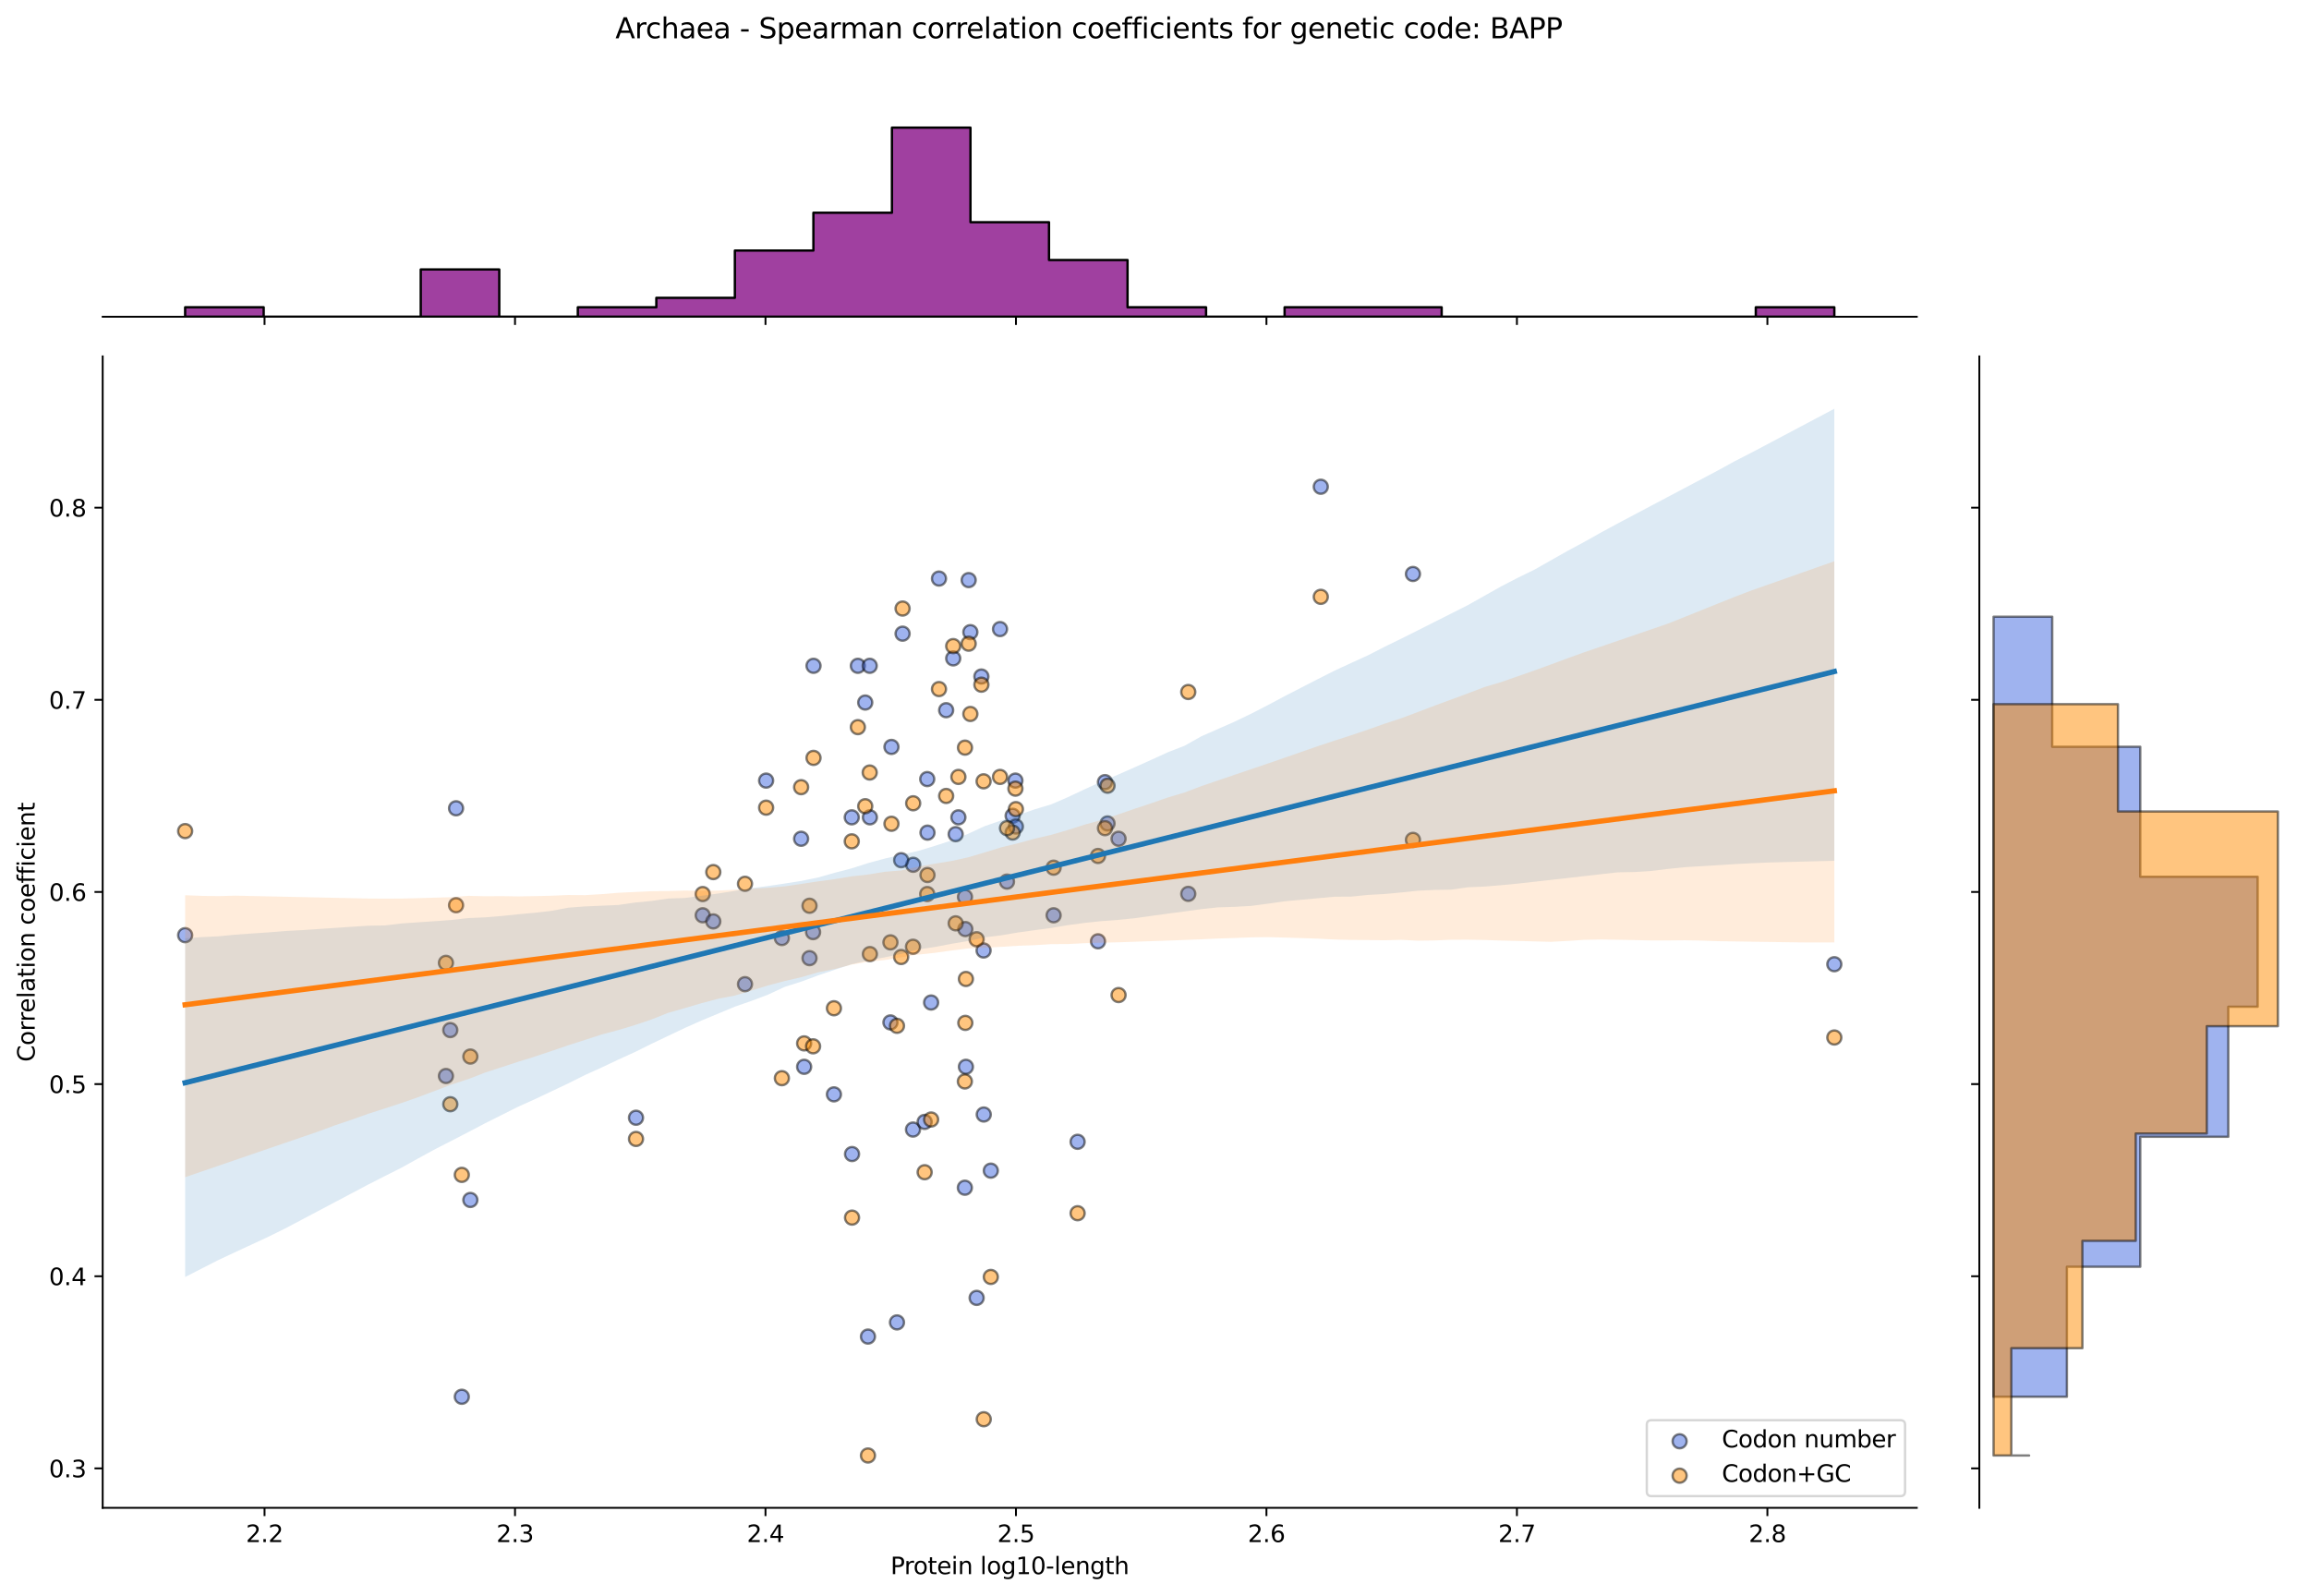 <?xml version="1.0" encoding="utf-8" standalone="no"?>
<!DOCTYPE svg PUBLIC "-//W3C//DTD SVG 1.1//EN"
  "http://www.w3.org/Graphics/SVG/1.1/DTD/svg11.dtd">
<svg xmlns:xlink="http://www.w3.org/1999/xlink" width="984.456pt" height="680.423pt" viewBox="0 0 984.456 680.423" xmlns="http://www.w3.org/2000/svg" version="1.1">
 <defs>
  <style type="text/css">*{stroke-linejoin: round; stroke-linecap: butt}</style>
 </defs>
 <g id="figure_1">
  <g id="patch_1">
   <path d="M 0 680.423 
L 984.456 680.423 
L 984.456 0 
L 0 0 
z
" style="fill: #ffffff"/>
  </g>
  <g id="axes_1">
   <g id="patch_2">
    <path d="M 43.781 642.867 
L 817.232 642.867 
L 817.232 151.966 
L 43.781 151.966 
z
" style="fill: #ffffff"/>
   </g>
   <g id="PathCollection_1">
    <defs>
     <path id="md55ed88478" d="M 0 3 
C 0.796 3 1.559 2.684 2.121 2.121 
C 2.684 1.559 3 0.796 3 0 
C 3 -0.796 2.684 -1.559 2.121 -2.121 
C 1.559 -2.684 0.796 -3 0 -3 
C -0.796 -3 -1.559 -2.684 -2.121 -2.121 
C -2.684 -1.559 -3 -0.796 -3 0 
C -3 0.796 -2.684 1.559 -2.121 2.121 
C -1.559 2.684 -0.796 3 0 3 
z
" style="stroke: #000000; stroke-opacity: 0.5"/>
    </defs>
    <g clip-path="url(#p3e4495cdfa)">
     <use xlink:href="#md55ed88478" x="342.846" y="454.835" style="fill: #4169e1; fill-opacity: 0.5; stroke: #000000; stroke-opacity: 0.5"/>
     <use xlink:href="#md55ed88478" x="368.895" y="299.53" style="fill: #4169e1; fill-opacity: 0.5; stroke: #000000; stroke-opacity: 0.5"/>
     <use xlink:href="#md55ed88478" x="380.077" y="318.453" style="fill: #4169e1; fill-opacity: 0.5; stroke: #000000; stroke-opacity: 0.5"/>
     <use xlink:href="#md55ed88478" x="379.645" y="435.911" style="fill: #4169e1; fill-opacity: 0.5; stroke: #000000; stroke-opacity: 0.5"/>
     <use xlink:href="#md55ed88478" x="408.621" y="348.47" style="fill: #4169e1; fill-opacity: 0.5; stroke: #000000; stroke-opacity: 0.5"/>
     <use xlink:href="#md55ed88478" x="317.634" y="419.597" style="fill: #4169e1; fill-opacity: 0.5; stroke: #000000; stroke-opacity: 0.5"/>
     <use xlink:href="#md55ed88478" x="419.358" y="405.241" style="fill: #4169e1; fill-opacity: 0.5; stroke: #000000; stroke-opacity: 0.5"/>
     <use xlink:href="#md55ed88478" x="389.341" y="368.699" style="fill: #4169e1; fill-opacity: 0.5; stroke: #000000; stroke-opacity: 0.5"/>
     <use xlink:href="#md55ed88478" x="602.416" y="244.716" style="fill: #4169e1; fill-opacity: 0.5; stroke: #000000; stroke-opacity: 0.5"/>
     <use xlink:href="#md55ed88478" x="196.892" y="595.513" style="fill: #4169e1; fill-opacity: 0.5; stroke: #000000; stroke-opacity: 0.5"/>
     <use xlink:href="#md55ed88478" x="271.167" y="476.546" style="fill: #4169e1; fill-opacity: 0.5; stroke: #000000; stroke-opacity: 0.5"/>
     <use xlink:href="#md55ed88478" x="432.925" y="332.809" style="fill: #4169e1; fill-opacity: 0.5; stroke: #000000; stroke-opacity: 0.5"/>
     <use xlink:href="#md55ed88478" x="333.357" y="399.932" style="fill: #4169e1; fill-opacity: 0.5; stroke: #000000; stroke-opacity: 0.5"/>
     <use xlink:href="#md55ed88478" x="363.273" y="492.029" style="fill: #4169e1; fill-opacity: 0.5; stroke: #000000; stroke-opacity: 0.5"/>
     <use xlink:href="#md55ed88478" x="411.374" y="506.385" style="fill: #4169e1; fill-opacity: 0.5; stroke: #000000; stroke-opacity: 0.5"/>
     <use xlink:href="#md55ed88478" x="365.755" y="283.869" style="fill: #4169e1; fill-opacity: 0.5; stroke: #000000; stroke-opacity: 0.5"/>
     <use xlink:href="#md55ed88478" x="345.141" y="408.504" style="fill: #4169e1; fill-opacity: 0.5; stroke: #000000; stroke-opacity: 0.5"/>
     <use xlink:href="#md55ed88478" x="476.909" y="357.606" style="fill: #4169e1; fill-opacity: 0.5; stroke: #000000; stroke-opacity: 0.5"/>
     <use xlink:href="#md55ed88478" x="341.569" y="357.606" style="fill: #4169e1; fill-opacity: 0.5; stroke: #000000; stroke-opacity: 0.5"/>
     <use xlink:href="#md55ed88478" x="382.434" y="563.809" style="fill: #4169e1; fill-opacity: 0.5; stroke: #000000; stroke-opacity: 0.5"/>
     <use xlink:href="#md55ed88478" x="418.42" y="288.436" style="fill: #4169e1; fill-opacity: 0.5; stroke: #000000; stroke-opacity: 0.5"/>
     <use xlink:href="#md55ed88478" x="384.82" y="270.165" style="fill: #4169e1; fill-opacity: 0.5; stroke: #000000; stroke-opacity: 0.5"/>
     <use xlink:href="#md55ed88478" x="370.886" y="348.47" style="fill: #4169e1; fill-opacity: 0.5; stroke: #000000; stroke-opacity: 0.5"/>
     <use xlink:href="#md55ed88478" x="389.261" y="481.589" style="fill: #4169e1; fill-opacity: 0.5; stroke: #000000; stroke-opacity: 0.5"/>
     <use xlink:href="#md55ed88478" x="563.124" y="207.521" style="fill: #4169e1; fill-opacity: 0.5; stroke: #000000; stroke-opacity: 0.5"/>
     <use xlink:href="#md55ed88478" x="395.439" y="354.996" style="fill: #4169e1; fill-opacity: 0.5; stroke: #000000; stroke-opacity: 0.5"/>
     <use xlink:href="#md55ed88478" x="407.459" y="355.648" style="fill: #4169e1; fill-opacity: 0.5; stroke: #000000; stroke-opacity: 0.5"/>
     <use xlink:href="#md55ed88478" x="194.444" y="344.613" style="fill: #4169e1; fill-opacity: 0.5; stroke: #000000; stroke-opacity: 0.5"/>
     <use xlink:href="#md55ed88478" x="468.143" y="401.326" style="fill: #4169e1; fill-opacity: 0.5; stroke: #000000; stroke-opacity: 0.5"/>
     <use xlink:href="#md55ed88478" x="370.81" y="283.869" style="fill: #4169e1; fill-opacity: 0.5; stroke: #000000; stroke-opacity: 0.5"/>
     <use xlink:href="#md55ed88478" x="782.075" y="411.094" style="fill: #4169e1; fill-opacity: 0.5; stroke: #000000; stroke-opacity: 0.5"/>
     <use xlink:href="#md55ed88478" x="78.938" y="398.716" style="fill: #4169e1; fill-opacity: 0.5; stroke: #000000; stroke-opacity: 0.5"/>
     <use xlink:href="#md55ed88478" x="395.331" y="332.157" style="fill: #4169e1; fill-opacity: 0.5; stroke: #000000; stroke-opacity: 0.5"/>
     <use xlink:href="#md55ed88478" x="411.825" y="454.835" style="fill: #4169e1; fill-opacity: 0.5; stroke: #000000; stroke-opacity: 0.5"/>
     <use xlink:href="#md55ed88478" x="384.217" y="366.741" style="fill: #4169e1; fill-opacity: 0.5; stroke: #000000; stroke-opacity: 0.5"/>
     <use xlink:href="#md55ed88478" x="431.75" y="347.818" style="fill: #4169e1; fill-opacity: 0.5; stroke: #000000; stroke-opacity: 0.5"/>
     <use xlink:href="#md55ed88478" x="355.552" y="466.58" style="fill: #4169e1; fill-opacity: 0.5; stroke: #000000; stroke-opacity: 0.5"/>
     <use xlink:href="#md55ed88478" x="433.131" y="352.385" style="fill: #4169e1; fill-opacity: 0.5; stroke: #000000; stroke-opacity: 0.5"/>
     <use xlink:href="#md55ed88478" x="413.718" y="269.513" style="fill: #4169e1; fill-opacity: 0.5; stroke: #000000; stroke-opacity: 0.5"/>
     <use xlink:href="#md55ed88478" x="191.984" y="439.175" style="fill: #4169e1; fill-opacity: 0.5; stroke: #000000; stroke-opacity: 0.5"/>
     <use xlink:href="#md55ed88478" x="299.602" y="390.233" style="fill: #4169e1; fill-opacity: 0.5; stroke: #000000; stroke-opacity: 0.5"/>
     <use xlink:href="#md55ed88478" x="304.114" y="392.843" style="fill: #4169e1; fill-opacity: 0.5; stroke: #000000; stroke-opacity: 0.5"/>
     <use xlink:href="#md55ed88478" x="400.342" y="246.674" style="fill: #4169e1; fill-opacity: 0.5; stroke: #000000; stroke-opacity: 0.5"/>
     <use xlink:href="#md55ed88478" x="396.987" y="427.428" style="fill: #4169e1; fill-opacity: 0.5; stroke: #000000; stroke-opacity: 0.5"/>
     <use xlink:href="#md55ed88478" x="506.624" y="381.097" style="fill: #4169e1; fill-opacity: 0.5; stroke: #000000; stroke-opacity: 0.5"/>
     <use xlink:href="#md55ed88478" x="411.57" y="396.106" style="fill: #4169e1; fill-opacity: 0.5; stroke: #000000; stroke-opacity: 0.5"/>
     <use xlink:href="#md55ed88478" x="406.407" y="280.71" style="fill: #4169e1; fill-opacity: 0.5; stroke: #000000; stroke-opacity: 0.5"/>
     <use xlink:href="#md55ed88478" x="449.215" y="390.233" style="fill: #4169e1; fill-opacity: 0.5; stroke: #000000; stroke-opacity: 0.5"/>
     <use xlink:href="#md55ed88478" x="363.153" y="348.47" style="fill: #4169e1; fill-opacity: 0.5; stroke: #000000; stroke-opacity: 0.5"/>
     <use xlink:href="#md55ed88478" x="346.85" y="283.869" style="fill: #4169e1; fill-opacity: 0.5; stroke: #000000; stroke-opacity: 0.5"/>
     <use xlink:href="#md55ed88478" x="471.111" y="333.462" style="fill: #4169e1; fill-opacity: 0.5; stroke: #000000; stroke-opacity: 0.5"/>
     <use xlink:href="#md55ed88478" x="411.431" y="382.402" style="fill: #4169e1; fill-opacity: 0.5; stroke: #000000; stroke-opacity: 0.5"/>
     <use xlink:href="#md55ed88478" x="459.448" y="486.809" style="fill: #4169e1; fill-opacity: 0.5; stroke: #000000; stroke-opacity: 0.5"/>
     <use xlink:href="#md55ed88478" x="200.539" y="511.606" style="fill: #4169e1; fill-opacity: 0.5; stroke: #000000; stroke-opacity: 0.5"/>
     <use xlink:href="#md55ed88478" x="190.13" y="458.75" style="fill: #4169e1; fill-opacity: 0.5; stroke: #000000; stroke-opacity: 0.5"/>
     <use xlink:href="#md55ed88478" x="472.205" y="351.08" style="fill: #4169e1; fill-opacity: 0.5; stroke: #000000; stroke-opacity: 0.5"/>
     <use xlink:href="#md55ed88478" x="394.231" y="478.326" style="fill: #4169e1; fill-opacity: 0.5; stroke: #000000; stroke-opacity: 0.5"/>
     <use xlink:href="#md55ed88478" x="419.429" y="475.174" style="fill: #4169e1; fill-opacity: 0.5; stroke: #000000; stroke-opacity: 0.5"/>
     <use xlink:href="#md55ed88478" x="429.342" y="375.877" style="fill: #4169e1; fill-opacity: 0.5; stroke: #000000; stroke-opacity: 0.5"/>
     <use xlink:href="#md55ed88478" x="426.364" y="268.208" style="fill: #4169e1; fill-opacity: 0.5; stroke: #000000; stroke-opacity: 0.5"/>
     <use xlink:href="#md55ed88478" x="346.669" y="397.411" style="fill: #4169e1; fill-opacity: 0.5; stroke: #000000; stroke-opacity: 0.5"/>
     <use xlink:href="#md55ed88478" x="422.44" y="499.109" style="fill: #4169e1; fill-opacity: 0.5; stroke: #000000; stroke-opacity: 0.5"/>
     <use xlink:href="#md55ed88478" x="326.64" y="332.809" style="fill: #4169e1; fill-opacity: 0.5; stroke: #000000; stroke-opacity: 0.5"/>
     <use xlink:href="#md55ed88478" x="403.4" y="302.792" style="fill: #4169e1; fill-opacity: 0.5; stroke: #000000; stroke-opacity: 0.5"/>
     <use xlink:href="#md55ed88478" x="413" y="247.326" style="fill: #4169e1; fill-opacity: 0.5; stroke: #000000; stroke-opacity: 0.5"/>
     <use xlink:href="#md55ed88478" x="370.06" y="569.85" style="fill: #4169e1; fill-opacity: 0.5; stroke: #000000; stroke-opacity: 0.5"/>
     <use xlink:href="#md55ed88478" x="416.397" y="553.354" style="fill: #4169e1; fill-opacity: 0.5; stroke: #000000; stroke-opacity: 0.5"/>
    </g>
   </g>
   <g id="PathCollection_2">
    <defs>
     <path id="m36fb2aa1ab" d="M 0 3 
C 0.796 3 1.559 2.684 2.121 2.121 
C 2.684 1.559 3 0.796 3 0 
C 3 -0.796 2.684 -1.559 2.121 -2.121 
C 1.559 -2.684 0.796 -3 0 -3 
C -0.796 -3 -1.559 -2.684 -2.121 -2.121 
C -2.684 -1.559 -3 -0.796 -3 0 
C -3 0.796 -2.684 1.559 -2.121 2.121 
C -1.559 2.684 -0.796 3 0 3 
z
" style="stroke: #000000; stroke-opacity: 0.5"/>
    </defs>
    <g clip-path="url(#p3e4495cdfa)">
     <use xlink:href="#m36fb2aa1ab" x="342.846" y="444.847" style="fill: #ff8c00; fill-opacity: 0.5; stroke: #000000; stroke-opacity: 0.5"/>
     <use xlink:href="#m36fb2aa1ab" x="368.895" y="343.725" style="fill: #ff8c00; fill-opacity: 0.5; stroke: #000000; stroke-opacity: 0.5"/>
     <use xlink:href="#m36fb2aa1ab" x="380.077" y="351.215" style="fill: #ff8c00; fill-opacity: 0.5; stroke: #000000; stroke-opacity: 0.5"/>
     <use xlink:href="#m36fb2aa1ab" x="379.645" y="401.777" style="fill: #ff8c00; fill-opacity: 0.5; stroke: #000000; stroke-opacity: 0.5"/>
     <use xlink:href="#m36fb2aa1ab" x="408.621" y="331.241" style="fill: #ff8c00; fill-opacity: 0.5; stroke: #000000; stroke-opacity: 0.5"/>
     <use xlink:href="#m36fb2aa1ab" x="317.634" y="376.808" style="fill: #ff8c00; fill-opacity: 0.5; stroke: #000000; stroke-opacity: 0.5"/>
     <use xlink:href="#m36fb2aa1ab" x="419.358" y="333.113" style="fill: #ff8c00; fill-opacity: 0.5; stroke: #000000; stroke-opacity: 0.5"/>
     <use xlink:href="#m36fb2aa1ab" x="389.341" y="342.476" style="fill: #ff8c00; fill-opacity: 0.5; stroke: #000000; stroke-opacity: 0.5"/>
     <use xlink:href="#m36fb2aa1ab" x="602.416" y="358.082" style="fill: #ff8c00; fill-opacity: 0.5; stroke: #000000; stroke-opacity: 0.5"/>
     <use xlink:href="#m36fb2aa1ab" x="196.892" y="500.91" style="fill: #ff8c00; fill-opacity: 0.5; stroke: #000000; stroke-opacity: 0.5"/>
     <use xlink:href="#m36fb2aa1ab" x="271.167" y="485.588" style="fill: #ff8c00; fill-opacity: 0.5; stroke: #000000; stroke-opacity: 0.5"/>
     <use xlink:href="#m36fb2aa1ab" x="432.925" y="336.234" style="fill: #ff8c00; fill-opacity: 0.5; stroke: #000000; stroke-opacity: 0.5"/>
     <use xlink:href="#m36fb2aa1ab" x="333.357" y="459.683" style="fill: #ff8c00; fill-opacity: 0.5; stroke: #000000; stroke-opacity: 0.5"/>
     <use xlink:href="#m36fb2aa1ab" x="363.273" y="519.128" style="fill: #ff8c00; fill-opacity: 0.5; stroke: #000000; stroke-opacity: 0.5"/>
     <use xlink:href="#m36fb2aa1ab" x="411.374" y="461.077" style="fill: #ff8c00; fill-opacity: 0.5; stroke: #000000; stroke-opacity: 0.5"/>
     <use xlink:href="#m36fb2aa1ab" x="365.755" y="310.017" style="fill: #ff8c00; fill-opacity: 0.5; stroke: #000000; stroke-opacity: 0.5"/>
     <use xlink:href="#m36fb2aa1ab" x="345.141" y="386.171" style="fill: #ff8c00; fill-opacity: 0.5; stroke: #000000; stroke-opacity: 0.5"/>
     <use xlink:href="#m36fb2aa1ab" x="476.909" y="424.248" style="fill: #ff8c00; fill-opacity: 0.5; stroke: #000000; stroke-opacity: 0.5"/>
     <use xlink:href="#m36fb2aa1ab" x="341.569" y="335.61" style="fill: #ff8c00; fill-opacity: 0.5; stroke: #000000; stroke-opacity: 0.5"/>
     <use xlink:href="#m36fb2aa1ab" x="382.434" y="437.357" style="fill: #ff8c00; fill-opacity: 0.5; stroke: #000000; stroke-opacity: 0.5"/>
     <use xlink:href="#m36fb2aa1ab" x="418.42" y="291.915" style="fill: #ff8c00; fill-opacity: 0.5; stroke: #000000; stroke-opacity: 0.5"/>
     <use xlink:href="#m36fb2aa1ab" x="384.82" y="259.456" style="fill: #ff8c00; fill-opacity: 0.5; stroke: #000000; stroke-opacity: 0.5"/>
     <use xlink:href="#m36fb2aa1ab" x="370.886" y="406.77" style="fill: #ff8c00; fill-opacity: 0.5; stroke: #000000; stroke-opacity: 0.5"/>
     <use xlink:href="#m36fb2aa1ab" x="389.261" y="403.649" style="fill: #ff8c00; fill-opacity: 0.5; stroke: #000000; stroke-opacity: 0.5"/>
     <use xlink:href="#m36fb2aa1ab" x="563.124" y="254.462" style="fill: #ff8c00; fill-opacity: 0.5; stroke: #000000; stroke-opacity: 0.5"/>
     <use xlink:href="#m36fb2aa1ab" x="395.439" y="373.063" style="fill: #ff8c00; fill-opacity: 0.5; stroke: #000000; stroke-opacity: 0.5"/>
     <use xlink:href="#m36fb2aa1ab" x="407.459" y="393.662" style="fill: #ff8c00; fill-opacity: 0.5; stroke: #000000; stroke-opacity: 0.5"/>
     <use xlink:href="#m36fb2aa1ab" x="194.444" y="385.935" style="fill: #ff8c00; fill-opacity: 0.5; stroke: #000000; stroke-opacity: 0.5"/>
     <use xlink:href="#m36fb2aa1ab" x="468.143" y="364.948" style="fill: #ff8c00; fill-opacity: 0.5; stroke: #000000; stroke-opacity: 0.5"/>
     <use xlink:href="#m36fb2aa1ab" x="370.81" y="329.368" style="fill: #ff8c00; fill-opacity: 0.5; stroke: #000000; stroke-opacity: 0.5"/>
     <use xlink:href="#m36fb2aa1ab" x="782.075" y="442.339" style="fill: #ff8c00; fill-opacity: 0.5; stroke: #000000; stroke-opacity: 0.5"/>
     <use xlink:href="#m36fb2aa1ab" x="78.938" y="354.336" style="fill: #ff8c00; fill-opacity: 0.5; stroke: #000000; stroke-opacity: 0.5"/>
     <use xlink:href="#m36fb2aa1ab" x="395.331" y="381.178" style="fill: #ff8c00; fill-opacity: 0.5; stroke: #000000; stroke-opacity: 0.5"/>
     <use xlink:href="#m36fb2aa1ab" x="411.825" y="417.382" style="fill: #ff8c00; fill-opacity: 0.5; stroke: #000000; stroke-opacity: 0.5"/>
     <use xlink:href="#m36fb2aa1ab" x="384.217" y="408.019" style="fill: #ff8c00; fill-opacity: 0.5; stroke: #000000; stroke-opacity: 0.5"/>
     <use xlink:href="#m36fb2aa1ab" x="431.75" y="354.961" style="fill: #ff8c00; fill-opacity: 0.5; stroke: #000000; stroke-opacity: 0.5"/>
     <use xlink:href="#m36fb2aa1ab" x="355.552" y="429.866" style="fill: #ff8c00; fill-opacity: 0.5; stroke: #000000; stroke-opacity: 0.5"/>
     <use xlink:href="#m36fb2aa1ab" x="433.131" y="344.973" style="fill: #ff8c00; fill-opacity: 0.5; stroke: #000000; stroke-opacity: 0.5"/>
     <use xlink:href="#m36fb2aa1ab" x="413.718" y="304.399" style="fill: #ff8c00; fill-opacity: 0.5; stroke: #000000; stroke-opacity: 0.5"/>
     <use xlink:href="#m36fb2aa1ab" x="191.984" y="470.783" style="fill: #ff8c00; fill-opacity: 0.5; stroke: #000000; stroke-opacity: 0.5"/>
     <use xlink:href="#m36fb2aa1ab" x="299.602" y="381.178" style="fill: #ff8c00; fill-opacity: 0.5; stroke: #000000; stroke-opacity: 0.5"/>
     <use xlink:href="#m36fb2aa1ab" x="304.114" y="371.814" style="fill: #ff8c00; fill-opacity: 0.5; stroke: #000000; stroke-opacity: 0.5"/>
     <use xlink:href="#m36fb2aa1ab" x="400.342" y="293.788" style="fill: #ff8c00; fill-opacity: 0.5; stroke: #000000; stroke-opacity: 0.5"/>
     <use xlink:href="#m36fb2aa1ab" x="396.987" y="477.306" style="fill: #ff8c00; fill-opacity: 0.5; stroke: #000000; stroke-opacity: 0.5"/>
     <use xlink:href="#m36fb2aa1ab" x="506.624" y="295.036" style="fill: #ff8c00; fill-opacity: 0.5; stroke: #000000; stroke-opacity: 0.5"/>
     <use xlink:href="#m36fb2aa1ab" x="411.57" y="436.108" style="fill: #ff8c00; fill-opacity: 0.5; stroke: #000000; stroke-opacity: 0.5"/>
     <use xlink:href="#m36fb2aa1ab" x="406.407" y="275.461" style="fill: #ff8c00; fill-opacity: 0.5; stroke: #000000; stroke-opacity: 0.5"/>
     <use xlink:href="#m36fb2aa1ab" x="449.215" y="369.942" style="fill: #ff8c00; fill-opacity: 0.5; stroke: #000000; stroke-opacity: 0.5"/>
     <use xlink:href="#m36fb2aa1ab" x="363.153" y="358.706" style="fill: #ff8c00; fill-opacity: 0.5; stroke: #000000; stroke-opacity: 0.5"/>
     <use xlink:href="#m36fb2aa1ab" x="346.85" y="323.126" style="fill: #ff8c00; fill-opacity: 0.5; stroke: #000000; stroke-opacity: 0.5"/>
     <use xlink:href="#m36fb2aa1ab" x="471.111" y="353.088" style="fill: #ff8c00; fill-opacity: 0.5; stroke: #000000; stroke-opacity: 0.5"/>
     <use xlink:href="#m36fb2aa1ab" x="411.431" y="318.756" style="fill: #ff8c00; fill-opacity: 0.5; stroke: #000000; stroke-opacity: 0.5"/>
     <use xlink:href="#m36fb2aa1ab" x="459.448" y="517.256" style="fill: #ff8c00; fill-opacity: 0.5; stroke: #000000; stroke-opacity: 0.5"/>
     <use xlink:href="#m36fb2aa1ab" x="200.539" y="450.465" style="fill: #ff8c00; fill-opacity: 0.5; stroke: #000000; stroke-opacity: 0.5"/>
     <use xlink:href="#m36fb2aa1ab" x="190.13" y="410.516" style="fill: #ff8c00; fill-opacity: 0.5; stroke: #000000; stroke-opacity: 0.5"/>
     <use xlink:href="#m36fb2aa1ab" x="472.205" y="334.986" style="fill: #ff8c00; fill-opacity: 0.5; stroke: #000000; stroke-opacity: 0.5"/>
     <use xlink:href="#m36fb2aa1ab" x="394.231" y="499.778" style="fill: #ff8c00; fill-opacity: 0.5; stroke: #000000; stroke-opacity: 0.5"/>
     <use xlink:href="#m36fb2aa1ab" x="419.429" y="605.091" style="fill: #ff8c00; fill-opacity: 0.5; stroke: #000000; stroke-opacity: 0.5"/>
     <use xlink:href="#m36fb2aa1ab" x="429.342" y="353.088" style="fill: #ff8c00; fill-opacity: 0.5; stroke: #000000; stroke-opacity: 0.5"/>
     <use xlink:href="#m36fb2aa1ab" x="426.364" y="331.241" style="fill: #ff8c00; fill-opacity: 0.5; stroke: #000000; stroke-opacity: 0.5"/>
     <use xlink:href="#m36fb2aa1ab" x="346.669" y="446.096" style="fill: #ff8c00; fill-opacity: 0.5; stroke: #000000; stroke-opacity: 0.5"/>
     <use xlink:href="#m36fb2aa1ab" x="422.44" y="544.424" style="fill: #ff8c00; fill-opacity: 0.5; stroke: #000000; stroke-opacity: 0.5"/>
     <use xlink:href="#m36fb2aa1ab" x="326.64" y="344.349" style="fill: #ff8c00; fill-opacity: 0.5; stroke: #000000; stroke-opacity: 0.5"/>
     <use xlink:href="#m36fb2aa1ab" x="403.4" y="339.355" style="fill: #ff8c00; fill-opacity: 0.5; stroke: #000000; stroke-opacity: 0.5"/>
     <use xlink:href="#m36fb2aa1ab" x="413" y="274.437" style="fill: #ff8c00; fill-opacity: 0.5; stroke: #000000; stroke-opacity: 0.5"/>
     <use xlink:href="#m36fb2aa1ab" x="370.06" y="620.553" style="fill: #ff8c00; fill-opacity: 0.5; stroke: #000000; stroke-opacity: 0.5"/>
     <use xlink:href="#m36fb2aa1ab" x="416.397" y="400.447" style="fill: #ff8c00; fill-opacity: 0.5; stroke: #000000; stroke-opacity: 0.5"/>
    </g>
   </g>
   <g id="PolyCollection_1">
    <path d="M 78.938 400.057 
L 78.938 544.452 
L 86.04 540.821 
L 93.143 537.189 
L 100.245 533.879 
L 107.348 530.579 
L 114.45 527.279 
L 121.552 523.772 
L 128.655 520.024 
L 135.757 516.266 
L 142.86 512.508 
L 149.962 508.749 
L 157.064 504.991 
L 164.167 501.378 
L 171.269 497.793 
L 178.372 493.85 
L 185.474 489.97 
L 192.576 486.336 
L 199.679 482.669 
L 206.781 478.932 
L 213.884 475.37 
L 220.986 471.819 
L 228.088 468.625 
L 235.191 465.262 
L 242.293 461.895 
L 249.396 458.346 
L 256.498 455.137 
L 263.6 451.771 
L 270.703 448.535 
L 277.805 445.009 
L 284.908 441.632 
L 292.01 438.259 
L 299.112 435.092 
L 306.215 432.15 
L 313.317 429.192 
L 320.419 426.714 
L 327.522 424.036 
L 334.624 420.732 
L 341.727 418.481 
L 348.829 415.851 
L 355.931 413.454 
L 363.034 411.107 
L 370.136 409.45 
L 377.239 408.159 
L 384.341 406.659 
L 391.443 404.798 
L 398.546 403.748 
L 405.648 402.393 
L 412.751 401.193 
L 419.853 399.649 
L 426.955 398.767 
L 434.058 397.559 
L 441.16 396.574 
L 448.263 395.629 
L 455.365 394.418 
L 462.467 393.474 
L 469.57 392.724 
L 476.672 392.2 
L 483.775 391.481 
L 490.877 390.492 
L 497.979 389.52 
L 505.082 388.581 
L 512.184 387.608 
L 519.287 386.855 
L 526.389 386.628 
L 533.491 386.229 
L 540.594 385.289 
L 547.696 384.269 
L 554.799 383.615 
L 561.901 382.962 
L 569.003 382.309 
L 576.106 382.28 
L 583.208 381.553 
L 590.31 381.17 
L 597.413 380.5 
L 604.515 379.752 
L 611.618 379.415 
L 618.72 379.309 
L 625.822 378.293 
L 632.925 377.99 
L 640.027 377.403 
L 647.13 376.721 
L 654.232 375.933 
L 661.334 375.135 
L 668.437 374.326 
L 675.539 373.517 
L 682.642 372.708 
L 689.744 371.919 
L 696.846 371.788 
L 703.949 371.335 
L 711.051 370.474 
L 718.154 369.737 
L 725.256 369.302 
L 732.358 368.866 
L 739.461 368.431 
L 746.563 368.055 
L 753.666 367.748 
L 760.768 367.545 
L 767.87 367.366 
L 774.973 367.186 
L 782.075 367.007 
L 782.075 174.279 
L 782.075 174.279 
L 774.973 178.039 
L 767.87 181.799 
L 760.768 185.56 
L 753.666 189.325 
L 746.563 193.077 
L 739.461 196.715 
L 732.358 200.621 
L 725.256 204.375 
L 718.154 208.129 
L 711.051 211.883 
L 703.949 215.641 
L 696.846 219.405 
L 689.744 223.168 
L 682.642 227.012 
L 675.539 231.009 
L 668.437 234.815 
L 661.334 238.838 
L 654.232 242.861 
L 647.13 246.332 
L 640.027 250.005 
L 632.925 254.002 
L 625.822 258.004 
L 618.72 261.586 
L 611.618 265.158 
L 604.515 268.745 
L 597.413 272.299 
L 590.31 275.769 
L 583.208 279.406 
L 576.106 282.645 
L 569.003 285.928 
L 561.901 289.518 
L 554.799 293.167 
L 547.696 296.82 
L 540.594 300.603 
L 533.491 304.264 
L 526.389 307.678 
L 519.287 310.803 
L 512.184 313.931 
L 505.082 317.939 
L 497.979 320.69 
L 490.877 323.949 
L 483.775 327.135 
L 476.672 330.269 
L 469.57 333.277 
L 462.467 336.49 
L 455.365 339.844 
L 448.263 342.914 
L 441.16 345.049 
L 434.058 347.528 
L 426.955 349.762 
L 419.853 352.219 
L 412.751 355.489 
L 405.648 358.341 
L 398.546 360.647 
L 391.443 362.794 
L 384.341 364.4 
L 377.239 366.048 
L 370.136 367.977 
L 363.034 370.24 
L 355.931 372.096 
L 348.829 374.102 
L 341.727 375.566 
L 334.624 376.681 
L 327.522 377.739 
L 320.419 378.688 
L 313.317 379.824 
L 306.215 380.946 
L 299.112 381.918 
L 292.01 382.845 
L 284.908 383.09 
L 277.805 384.116 
L 270.703 384.81 
L 263.6 385.832 
L 256.498 386.145 
L 249.396 386.458 
L 242.293 386.986 
L 235.191 388.333 
L 228.088 389.15 
L 220.986 389.796 
L 213.884 390.529 
L 206.781 391.11 
L 199.679 391.424 
L 192.576 392.205 
L 185.474 392.746 
L 178.372 393.223 
L 171.269 393.709 
L 164.167 394.555 
L 157.064 394.674 
L 149.962 395.133 
L 142.86 395.611 
L 135.757 396.088 
L 128.655 396.566 
L 121.552 396.944 
L 114.45 397.522 
L 107.348 397.999 
L 100.245 398.502 
L 93.143 399.192 
L 86.04 399.542 
L 78.938 400.057 
z
" clip-path="url(#p3e4495cdfa)" style="fill: #1f77b4; fill-opacity: 0.15"/>
   </g>
   <g id="PolyCollection_2">
    <path d="M 78.938 381.677 
L 78.938 501.897 
L 86.04 499.458 
L 93.143 497.019 
L 100.245 494.581 
L 107.348 492.142 
L 114.45 489.697 
L 121.552 487.272 
L 128.655 484.841 
L 135.757 482.408 
L 142.86 479.765 
L 149.962 477.369 
L 157.064 474.836 
L 164.167 472.557 
L 171.269 470.238 
L 178.372 467.753 
L 185.474 465.07 
L 192.576 462.376 
L 199.679 460.058 
L 206.781 457.304 
L 213.884 454.983 
L 220.986 452.662 
L 228.088 450.455 
L 235.191 448.078 
L 242.293 445.647 
L 249.396 443.367 
L 256.498 441.067 
L 263.6 439.17 
L 270.703 437.039 
L 277.805 434.64 
L 284.908 431.818 
L 292.01 429.793 
L 299.112 427.692 
L 306.215 425.819 
L 313.317 424.464 
L 320.419 422.295 
L 327.522 420.129 
L 334.624 418.244 
L 341.727 416.605 
L 348.829 414.545 
L 355.931 413.121 
L 363.034 411.266 
L 370.136 410.013 
L 377.239 409.301 
L 384.341 408.118 
L 391.443 407.004 
L 398.546 406.245 
L 405.648 405.252 
L 412.751 404.359 
L 419.853 404.044 
L 426.955 403.684 
L 434.058 403.23 
L 441.16 402.977 
L 448.263 402.529 
L 455.365 402.488 
L 462.467 402.132 
L 469.57 401.927 
L 476.672 401.752 
L 483.775 401.507 
L 490.877 401.261 
L 497.979 401.016 
L 505.082 400.749 
L 512.184 400.472 
L 519.287 400.138 
L 526.389 399.917 
L 533.491 399.64 
L 540.594 399.55 
L 547.696 399.736 
L 554.799 399.95 
L 561.901 400.196 
L 569.003 400.564 
L 576.106 400.729 
L 583.208 400.797 
L 590.31 400.882 
L 597.413 400.697 
L 604.515 401.055 
L 611.618 400.953 
L 618.72 400.661 
L 625.822 400.64 
L 632.925 400.766 
L 640.027 400.998 
L 647.13 401.171 
L 654.232 401.364 
L 661.334 401.551 
L 668.437 401.157 
L 675.539 400.692 
L 682.642 400.555 
L 689.744 400.659 
L 696.846 400.805 
L 703.949 400.952 
L 711.051 400.948 
L 718.154 400.879 
L 725.256 401.005 
L 732.358 401.265 
L 739.461 401.375 
L 746.563 401.485 
L 753.666 401.591 
L 760.768 401.693 
L 767.87 401.796 
L 774.973 401.827 
L 782.075 401.798 
L 782.075 239.296 
L 782.075 239.296 
L 774.973 241.798 
L 767.87 244.3 
L 760.768 246.801 
L 753.666 249.303 
L 746.563 251.807 
L 739.461 254.512 
L 732.358 257.366 
L 725.256 260.222 
L 718.154 263.078 
L 711.051 265.916 
L 703.949 268.348 
L 696.846 270.779 
L 689.744 273.211 
L 682.642 275.642 
L 675.539 278.073 
L 668.437 280.623 
L 661.334 283.259 
L 654.232 285.838 
L 647.13 288.324 
L 640.027 290.803 
L 632.925 292.917 
L 625.822 295.629 
L 618.72 298.255 
L 611.618 300.858 
L 604.515 303.569 
L 597.413 306.232 
L 590.31 308.567 
L 583.208 311.07 
L 576.106 313.478 
L 569.003 315.766 
L 561.901 318.113 
L 554.799 320.591 
L 547.696 323.07 
L 540.594 325.516 
L 533.491 327.924 
L 526.389 330.332 
L 519.287 332.739 
L 512.184 335.171 
L 505.082 337.868 
L 497.979 339.989 
L 490.877 342.457 
L 483.775 344.809 
L 476.672 347.268 
L 469.57 349.621 
L 462.467 351.575 
L 455.365 353.852 
L 448.263 355.918 
L 441.16 357.57 
L 434.058 359.52 
L 426.955 361.239 
L 419.853 363.427 
L 412.751 365.529 
L 405.648 367.092 
L 398.546 368.232 
L 391.443 369.481 
L 384.341 371.115 
L 377.239 371.682 
L 370.136 372.857 
L 363.034 373.635 
L 355.931 374.817 
L 348.829 375.77 
L 341.727 376.84 
L 334.624 377.898 
L 327.522 378.49 
L 320.419 378.895 
L 313.317 379.343 
L 306.215 379.7 
L 299.112 379.832 
L 292.01 379.7 
L 284.908 379.892 
L 277.805 379.965 
L 270.703 380.301 
L 263.6 380.636 
L 256.498 381.22 
L 249.396 381.648 
L 242.293 381.582 
L 235.191 381.895 
L 228.088 382.054 
L 220.986 382.176 
L 213.884 382.068 
L 206.781 382.114 
L 199.679 381.937 
L 192.576 382.512 
L 185.474 382.717 
L 178.372 382.923 
L 171.269 383.1 
L 164.167 383.125 
L 157.064 383.093 
L 149.962 382.938 
L 142.86 382.783 
L 135.757 382.63 
L 128.655 382.475 
L 121.552 382.319 
L 114.45 382.164 
L 107.348 382.01 
L 100.245 381.867 
L 93.143 382.055 
L 86.04 381.954 
L 78.938 381.677 
z
" clip-path="url(#p3e4495cdfa)" style="fill: #ff7f0e; fill-opacity: 0.15"/>
   </g>
   <g id="matplotlib.axis_1">
    <g id="xtick_1">
     <g id="line2d_1">
      <defs>
       <path id="me261252547" d="M 0 0 
L 0 3.5 
" style="stroke: #000000; stroke-width: 0.8"/>
      </defs>
      <g>
       <use xlink:href="#me261252547" x="112.79" y="642.867" style="stroke: #000000; stroke-width: 0.8"/>
      </g>
     </g>
     <g id="text_1">
      <!-- 2.2 -->
      <g transform="translate(104.838 657.465) scale(0.1 -0.1)">
       <defs>
        <path id="DejaVuSans-32" d="M 1228 531 
L 3431 531 
L 3431 0 
L 469 0 
L 469 531 
Q 828 903 1448 1529 
Q 2069 2156 2228 2338 
Q 2531 2678 2651 2914 
Q 2772 3150 2772 3378 
Q 2772 3750 2511 3984 
Q 2250 4219 1831 4219 
Q 1534 4219 1204 4116 
Q 875 4013 500 3803 
L 500 4441 
Q 881 4594 1212 4672 
Q 1544 4750 1819 4750 
Q 2544 4750 2975 4387 
Q 3406 4025 3406 3419 
Q 3406 3131 3298 2873 
Q 3191 2616 2906 2266 
Q 2828 2175 2409 1742 
Q 1991 1309 1228 531 
z
" transform="scale(0.016)"/>
        <path id="DejaVuSans-2e" d="M 684 794 
L 1344 794 
L 1344 0 
L 684 0 
L 684 794 
z
" transform="scale(0.016)"/>
       </defs>
       <use xlink:href="#DejaVuSans-32"/>
       <use xlink:href="#DejaVuSans-2e" x="63.623"/>
       <use xlink:href="#DejaVuSans-32" x="95.41"/>
      </g>
     </g>
    </g>
    <g id="xtick_2">
     <g id="line2d_2">
      <g>
       <use xlink:href="#me261252547" x="219.581" y="642.867" style="stroke: #000000; stroke-width: 0.8"/>
      </g>
     </g>
     <g id="text_2">
      <!-- 2.3 -->
      <g transform="translate(211.63 657.465) scale(0.1 -0.1)">
       <defs>
        <path id="DejaVuSans-33" d="M 2597 2516 
Q 3050 2419 3304 2112 
Q 3559 1806 3559 1356 
Q 3559 666 3084 287 
Q 2609 -91 1734 -91 
Q 1441 -91 1130 -33 
Q 819 25 488 141 
L 488 750 
Q 750 597 1062 519 
Q 1375 441 1716 441 
Q 2309 441 2620 675 
Q 2931 909 2931 1356 
Q 2931 1769 2642 2001 
Q 2353 2234 1838 2234 
L 1294 2234 
L 1294 2753 
L 1863 2753 
Q 2328 2753 2575 2939 
Q 2822 3125 2822 3475 
Q 2822 3834 2567 4026 
Q 2313 4219 1838 4219 
Q 1578 4219 1281 4162 
Q 984 4106 628 3988 
L 628 4550 
Q 988 4650 1302 4700 
Q 1616 4750 1894 4750 
Q 2613 4750 3031 4423 
Q 3450 4097 3450 3541 
Q 3450 3153 3228 2886 
Q 3006 2619 2597 2516 
z
" transform="scale(0.016)"/>
       </defs>
       <use xlink:href="#DejaVuSans-32"/>
       <use xlink:href="#DejaVuSans-2e" x="63.623"/>
       <use xlink:href="#DejaVuSans-33" x="95.41"/>
      </g>
     </g>
    </g>
    <g id="xtick_3">
     <g id="line2d_3">
      <g>
       <use xlink:href="#me261252547" x="326.373" y="642.867" style="stroke: #000000; stroke-width: 0.8"/>
      </g>
     </g>
     <g id="text_3">
      <!-- 2.4 -->
      <g transform="translate(318.421 657.465) scale(0.1 -0.1)">
       <defs>
        <path id="DejaVuSans-34" d="M 2419 4116 
L 825 1625 
L 2419 1625 
L 2419 4116 
z
M 2253 4666 
L 3047 4666 
L 3047 1625 
L 3713 1625 
L 3713 1100 
L 3047 1100 
L 3047 0 
L 2419 0 
L 2419 1100 
L 313 1100 
L 313 1709 
L 2253 4666 
z
" transform="scale(0.016)"/>
       </defs>
       <use xlink:href="#DejaVuSans-32"/>
       <use xlink:href="#DejaVuSans-2e" x="63.623"/>
       <use xlink:href="#DejaVuSans-34" x="95.41"/>
      </g>
     </g>
    </g>
    <g id="xtick_4">
     <g id="line2d_4">
      <g>
       <use xlink:href="#me261252547" x="433.164" y="642.867" style="stroke: #000000; stroke-width: 0.8"/>
      </g>
     </g>
     <g id="text_4">
      <!-- 2.5 -->
      <g transform="translate(425.212 657.465) scale(0.1 -0.1)">
       <defs>
        <path id="DejaVuSans-35" d="M 691 4666 
L 3169 4666 
L 3169 4134 
L 1269 4134 
L 1269 2991 
Q 1406 3038 1543 3061 
Q 1681 3084 1819 3084 
Q 2600 3084 3056 2656 
Q 3513 2228 3513 1497 
Q 3513 744 3044 326 
Q 2575 -91 1722 -91 
Q 1428 -91 1123 -41 
Q 819 9 494 109 
L 494 744 
Q 775 591 1075 516 
Q 1375 441 1709 441 
Q 2250 441 2565 725 
Q 2881 1009 2881 1497 
Q 2881 1984 2565 2268 
Q 2250 2553 1709 2553 
Q 1456 2553 1204 2497 
Q 953 2441 691 2322 
L 691 4666 
z
" transform="scale(0.016)"/>
       </defs>
       <use xlink:href="#DejaVuSans-32"/>
       <use xlink:href="#DejaVuSans-2e" x="63.623"/>
       <use xlink:href="#DejaVuSans-35" x="95.41"/>
      </g>
     </g>
    </g>
    <g id="xtick_5">
     <g id="line2d_5">
      <g>
       <use xlink:href="#me261252547" x="539.955" y="642.867" style="stroke: #000000; stroke-width: 0.8"/>
      </g>
     </g>
     <g id="text_5">
      <!-- 2.6 -->
      <g transform="translate(532.004 657.465) scale(0.1 -0.1)">
       <defs>
        <path id="DejaVuSans-36" d="M 2113 2584 
Q 1688 2584 1439 2293 
Q 1191 2003 1191 1497 
Q 1191 994 1439 701 
Q 1688 409 2113 409 
Q 2538 409 2786 701 
Q 3034 994 3034 1497 
Q 3034 2003 2786 2293 
Q 2538 2584 2113 2584 
z
M 3366 4563 
L 3366 3988 
Q 3128 4100 2886 4159 
Q 2644 4219 2406 4219 
Q 1781 4219 1451 3797 
Q 1122 3375 1075 2522 
Q 1259 2794 1537 2939 
Q 1816 3084 2150 3084 
Q 2853 3084 3261 2657 
Q 3669 2231 3669 1497 
Q 3669 778 3244 343 
Q 2819 -91 2113 -91 
Q 1303 -91 875 529 
Q 447 1150 447 2328 
Q 447 3434 972 4092 
Q 1497 4750 2381 4750 
Q 2619 4750 2861 4703 
Q 3103 4656 3366 4563 
z
" transform="scale(0.016)"/>
       </defs>
       <use xlink:href="#DejaVuSans-32"/>
       <use xlink:href="#DejaVuSans-2e" x="63.623"/>
       <use xlink:href="#DejaVuSans-36" x="95.41"/>
      </g>
     </g>
    </g>
    <g id="xtick_6">
     <g id="line2d_6">
      <g>
       <use xlink:href="#me261252547" x="646.746" y="642.867" style="stroke: #000000; stroke-width: 0.8"/>
      </g>
     </g>
     <g id="text_6">
      <!-- 2.7 -->
      <g transform="translate(638.795 657.465) scale(0.1 -0.1)">
       <defs>
        <path id="DejaVuSans-37" d="M 525 4666 
L 3525 4666 
L 3525 4397 
L 1831 0 
L 1172 0 
L 2766 4134 
L 525 4134 
L 525 4666 
z
" transform="scale(0.016)"/>
       </defs>
       <use xlink:href="#DejaVuSans-32"/>
       <use xlink:href="#DejaVuSans-2e" x="63.623"/>
       <use xlink:href="#DejaVuSans-37" x="95.41"/>
      </g>
     </g>
    </g>
    <g id="xtick_7">
     <g id="line2d_7">
      <g>
       <use xlink:href="#me261252547" x="753.538" y="642.867" style="stroke: #000000; stroke-width: 0.8"/>
      </g>
     </g>
     <g id="text_7">
      <!-- 2.8 -->
      <g transform="translate(745.586 657.465) scale(0.1 -0.1)">
       <defs>
        <path id="DejaVuSans-38" d="M 2034 2216 
Q 1584 2216 1326 1975 
Q 1069 1734 1069 1313 
Q 1069 891 1326 650 
Q 1584 409 2034 409 
Q 2484 409 2743 651 
Q 3003 894 3003 1313 
Q 3003 1734 2745 1975 
Q 2488 2216 2034 2216 
z
M 1403 2484 
Q 997 2584 770 2862 
Q 544 3141 544 3541 
Q 544 4100 942 4425 
Q 1341 4750 2034 4750 
Q 2731 4750 3128 4425 
Q 3525 4100 3525 3541 
Q 3525 3141 3298 2862 
Q 3072 2584 2669 2484 
Q 3125 2378 3379 2068 
Q 3634 1759 3634 1313 
Q 3634 634 3220 271 
Q 2806 -91 2034 -91 
Q 1263 -91 848 271 
Q 434 634 434 1313 
Q 434 1759 690 2068 
Q 947 2378 1403 2484 
z
M 1172 3481 
Q 1172 3119 1398 2916 
Q 1625 2713 2034 2713 
Q 2441 2713 2670 2916 
Q 2900 3119 2900 3481 
Q 2900 3844 2670 4047 
Q 2441 4250 2034 4250 
Q 1625 4250 1398 4047 
Q 1172 3844 1172 3481 
z
" transform="scale(0.016)"/>
       </defs>
       <use xlink:href="#DejaVuSans-32"/>
       <use xlink:href="#DejaVuSans-2e" x="63.623"/>
       <use xlink:href="#DejaVuSans-38" x="95.41"/>
      </g>
     </g>
    </g>
    <g id="text_8">
     <!-- Protein log10-length -->
     <g transform="translate(379.667 671.143) scale(0.1 -0.1)">
      <defs>
       <path id="DejaVuSans-50" d="M 1259 4147 
L 1259 2394 
L 2053 2394 
Q 2494 2394 2734 2622 
Q 2975 2850 2975 3272 
Q 2975 3691 2734 3919 
Q 2494 4147 2053 4147 
L 1259 4147 
z
M 628 4666 
L 2053 4666 
Q 2838 4666 3239 4311 
Q 3641 3956 3641 3272 
Q 3641 2581 3239 2228 
Q 2838 1875 2053 1875 
L 1259 1875 
L 1259 0 
L 628 0 
L 628 4666 
z
" transform="scale(0.016)"/>
       <path id="DejaVuSans-72" d="M 2631 2963 
Q 2534 3019 2420 3045 
Q 2306 3072 2169 3072 
Q 1681 3072 1420 2755 
Q 1159 2438 1159 1844 
L 1159 0 
L 581 0 
L 581 3500 
L 1159 3500 
L 1159 2956 
Q 1341 3275 1631 3429 
Q 1922 3584 2338 3584 
Q 2397 3584 2469 3576 
Q 2541 3569 2628 3553 
L 2631 2963 
z
" transform="scale(0.016)"/>
       <path id="DejaVuSans-6f" d="M 1959 3097 
Q 1497 3097 1228 2736 
Q 959 2375 959 1747 
Q 959 1119 1226 758 
Q 1494 397 1959 397 
Q 2419 397 2687 759 
Q 2956 1122 2956 1747 
Q 2956 2369 2687 2733 
Q 2419 3097 1959 3097 
z
M 1959 3584 
Q 2709 3584 3137 3096 
Q 3566 2609 3566 1747 
Q 3566 888 3137 398 
Q 2709 -91 1959 -91 
Q 1206 -91 779 398 
Q 353 888 353 1747 
Q 353 2609 779 3096 
Q 1206 3584 1959 3584 
z
" transform="scale(0.016)"/>
       <path id="DejaVuSans-74" d="M 1172 4494 
L 1172 3500 
L 2356 3500 
L 2356 3053 
L 1172 3053 
L 1172 1153 
Q 1172 725 1289 603 
Q 1406 481 1766 481 
L 2356 481 
L 2356 0 
L 1766 0 
Q 1100 0 847 248 
Q 594 497 594 1153 
L 594 3053 
L 172 3053 
L 172 3500 
L 594 3500 
L 594 4494 
L 1172 4494 
z
" transform="scale(0.016)"/>
       <path id="DejaVuSans-65" d="M 3597 1894 
L 3597 1613 
L 953 1613 
Q 991 1019 1311 708 
Q 1631 397 2203 397 
Q 2534 397 2845 478 
Q 3156 559 3463 722 
L 3463 178 
Q 3153 47 2828 -22 
Q 2503 -91 2169 -91 
Q 1331 -91 842 396 
Q 353 884 353 1716 
Q 353 2575 817 3079 
Q 1281 3584 2069 3584 
Q 2775 3584 3186 3129 
Q 3597 2675 3597 1894 
z
M 3022 2063 
Q 3016 2534 2758 2815 
Q 2500 3097 2075 3097 
Q 1594 3097 1305 2825 
Q 1016 2553 972 2059 
L 3022 2063 
z
" transform="scale(0.016)"/>
       <path id="DejaVuSans-69" d="M 603 3500 
L 1178 3500 
L 1178 0 
L 603 0 
L 603 3500 
z
M 603 4863 
L 1178 4863 
L 1178 4134 
L 603 4134 
L 603 4863 
z
" transform="scale(0.016)"/>
       <path id="DejaVuSans-6e" d="M 3513 2113 
L 3513 0 
L 2938 0 
L 2938 2094 
Q 2938 2591 2744 2837 
Q 2550 3084 2163 3084 
Q 1697 3084 1428 2787 
Q 1159 2491 1159 1978 
L 1159 0 
L 581 0 
L 581 3500 
L 1159 3500 
L 1159 2956 
Q 1366 3272 1645 3428 
Q 1925 3584 2291 3584 
Q 2894 3584 3203 3211 
Q 3513 2838 3513 2113 
z
" transform="scale(0.016)"/>
       <path id="DejaVuSans-20" transform="scale(0.016)"/>
       <path id="DejaVuSans-6c" d="M 603 4863 
L 1178 4863 
L 1178 0 
L 603 0 
L 603 4863 
z
" transform="scale(0.016)"/>
       <path id="DejaVuSans-67" d="M 2906 1791 
Q 2906 2416 2648 2759 
Q 2391 3103 1925 3103 
Q 1463 3103 1205 2759 
Q 947 2416 947 1791 
Q 947 1169 1205 825 
Q 1463 481 1925 481 
Q 2391 481 2648 825 
Q 2906 1169 2906 1791 
z
M 3481 434 
Q 3481 -459 3084 -895 
Q 2688 -1331 1869 -1331 
Q 1566 -1331 1297 -1286 
Q 1028 -1241 775 -1147 
L 775 -588 
Q 1028 -725 1275 -790 
Q 1522 -856 1778 -856 
Q 2344 -856 2625 -561 
Q 2906 -266 2906 331 
L 2906 616 
Q 2728 306 2450 153 
Q 2172 0 1784 0 
Q 1141 0 747 490 
Q 353 981 353 1791 
Q 353 2603 747 3093 
Q 1141 3584 1784 3584 
Q 2172 3584 2450 3431 
Q 2728 3278 2906 2969 
L 2906 3500 
L 3481 3500 
L 3481 434 
z
" transform="scale(0.016)"/>
       <path id="DejaVuSans-31" d="M 794 531 
L 1825 531 
L 1825 4091 
L 703 3866 
L 703 4441 
L 1819 4666 
L 2450 4666 
L 2450 531 
L 3481 531 
L 3481 0 
L 794 0 
L 794 531 
z
" transform="scale(0.016)"/>
       <path id="DejaVuSans-30" d="M 2034 4250 
Q 1547 4250 1301 3770 
Q 1056 3291 1056 2328 
Q 1056 1369 1301 889 
Q 1547 409 2034 409 
Q 2525 409 2770 889 
Q 3016 1369 3016 2328 
Q 3016 3291 2770 3770 
Q 2525 4250 2034 4250 
z
M 2034 4750 
Q 2819 4750 3233 4129 
Q 3647 3509 3647 2328 
Q 3647 1150 3233 529 
Q 2819 -91 2034 -91 
Q 1250 -91 836 529 
Q 422 1150 422 2328 
Q 422 3509 836 4129 
Q 1250 4750 2034 4750 
z
" transform="scale(0.016)"/>
       <path id="DejaVuSans-2d" d="M 313 2009 
L 1997 2009 
L 1997 1497 
L 313 1497 
L 313 2009 
z
" transform="scale(0.016)"/>
       <path id="DejaVuSans-68" d="M 3513 2113 
L 3513 0 
L 2938 0 
L 2938 2094 
Q 2938 2591 2744 2837 
Q 2550 3084 2163 3084 
Q 1697 3084 1428 2787 
Q 1159 2491 1159 1978 
L 1159 0 
L 581 0 
L 581 4863 
L 1159 4863 
L 1159 2956 
Q 1366 3272 1645 3428 
Q 1925 3584 2291 3584 
Q 2894 3584 3203 3211 
Q 3513 2838 3513 2113 
z
" transform="scale(0.016)"/>
      </defs>
      <use xlink:href="#DejaVuSans-50"/>
      <use xlink:href="#DejaVuSans-72" x="58.553"/>
      <use xlink:href="#DejaVuSans-6f" x="97.416"/>
      <use xlink:href="#DejaVuSans-74" x="158.598"/>
      <use xlink:href="#DejaVuSans-65" x="197.807"/>
      <use xlink:href="#DejaVuSans-69" x="259.33"/>
      <use xlink:href="#DejaVuSans-6e" x="287.113"/>
      <use xlink:href="#DejaVuSans-20" x="350.492"/>
      <use xlink:href="#DejaVuSans-6c" x="382.279"/>
      <use xlink:href="#DejaVuSans-6f" x="410.062"/>
      <use xlink:href="#DejaVuSans-67" x="471.244"/>
      <use xlink:href="#DejaVuSans-31" x="534.721"/>
      <use xlink:href="#DejaVuSans-30" x="598.344"/>
      <use xlink:href="#DejaVuSans-2d" x="661.967"/>
      <use xlink:href="#DejaVuSans-6c" x="698.051"/>
      <use xlink:href="#DejaVuSans-65" x="725.834"/>
      <use xlink:href="#DejaVuSans-6e" x="787.357"/>
      <use xlink:href="#DejaVuSans-67" x="850.736"/>
      <use xlink:href="#DejaVuSans-74" x="914.213"/>
      <use xlink:href="#DejaVuSans-68" x="953.422"/>
     </g>
    </g>
   </g>
   <g id="matplotlib.axis_2">
    <g id="ytick_1">
     <g id="line2d_8">
      <defs>
       <path id="mbf3e76f95f" d="M 0 0 
L -3.5 0 
" style="stroke: #000000; stroke-width: 0.8"/>
      </defs>
      <g>
       <use xlink:href="#mbf3e76f95f" x="43.781" y="626.047" style="stroke: #000000; stroke-width: 0.8"/>
      </g>
     </g>
     <g id="text_9">
      <!-- 0.3 -->
      <g transform="translate(20.878 629.846) scale(0.1 -0.1)">
       <use xlink:href="#DejaVuSans-30"/>
       <use xlink:href="#DejaVuSans-2e" x="63.623"/>
       <use xlink:href="#DejaVuSans-33" x="95.41"/>
      </g>
     </g>
    </g>
    <g id="ytick_2">
     <g id="line2d_9">
      <g>
       <use xlink:href="#mbf3e76f95f" x="43.781" y="544.126" style="stroke: #000000; stroke-width: 0.8"/>
      </g>
     </g>
     <g id="text_10">
      <!-- 0.4 -->
      <g transform="translate(20.878 547.925) scale(0.1 -0.1)">
       <use xlink:href="#DejaVuSans-30"/>
       <use xlink:href="#DejaVuSans-2e" x="63.623"/>
       <use xlink:href="#DejaVuSans-34" x="95.41"/>
      </g>
     </g>
    </g>
    <g id="ytick_3">
     <g id="line2d_10">
      <g>
       <use xlink:href="#mbf3e76f95f" x="43.781" y="462.206" style="stroke: #000000; stroke-width: 0.8"/>
      </g>
     </g>
     <g id="text_11">
      <!-- 0.5 -->
      <g transform="translate(20.878 466.005) scale(0.1 -0.1)">
       <use xlink:href="#DejaVuSans-30"/>
       <use xlink:href="#DejaVuSans-2e" x="63.623"/>
       <use xlink:href="#DejaVuSans-35" x="95.41"/>
      </g>
     </g>
    </g>
    <g id="ytick_4">
     <g id="line2d_11">
      <g>
       <use xlink:href="#mbf3e76f95f" x="43.781" y="380.285" style="stroke: #000000; stroke-width: 0.8"/>
      </g>
     </g>
     <g id="text_12">
      <!-- 0.6 -->
      <g transform="translate(20.878 384.084) scale(0.1 -0.1)">
       <use xlink:href="#DejaVuSans-30"/>
       <use xlink:href="#DejaVuSans-2e" x="63.623"/>
       <use xlink:href="#DejaVuSans-36" x="95.41"/>
      </g>
     </g>
    </g>
    <g id="ytick_5">
     <g id="line2d_12">
      <g>
       <use xlink:href="#mbf3e76f95f" x="43.781" y="298.364" style="stroke: #000000; stroke-width: 0.8"/>
      </g>
     </g>
     <g id="text_13">
      <!-- 0.7 -->
      <g transform="translate(20.878 302.164) scale(0.1 -0.1)">
       <use xlink:href="#DejaVuSans-30"/>
       <use xlink:href="#DejaVuSans-2e" x="63.623"/>
       <use xlink:href="#DejaVuSans-37" x="95.41"/>
      </g>
     </g>
    </g>
    <g id="ytick_6">
     <g id="line2d_13">
      <g>
       <use xlink:href="#mbf3e76f95f" x="43.781" y="216.444" style="stroke: #000000; stroke-width: 0.8"/>
      </g>
     </g>
     <g id="text_14">
      <!-- 0.8 -->
      <g transform="translate(20.878 220.243) scale(0.1 -0.1)">
       <use xlink:href="#DejaVuSans-30"/>
       <use xlink:href="#DejaVuSans-2e" x="63.623"/>
       <use xlink:href="#DejaVuSans-38" x="95.41"/>
      </g>
     </g>
    </g>
    <g id="text_15">
     <!-- Correlation coefficient -->
     <g transform="translate(14.798 452.712) rotate(-90) scale(0.1 -0.1)">
      <defs>
       <path id="DejaVuSans-43" d="M 4122 4306 
L 4122 3641 
Q 3803 3938 3442 4084 
Q 3081 4231 2675 4231 
Q 1875 4231 1450 3742 
Q 1025 3253 1025 2328 
Q 1025 1406 1450 917 
Q 1875 428 2675 428 
Q 3081 428 3442 575 
Q 3803 722 4122 1019 
L 4122 359 
Q 3791 134 3420 21 
Q 3050 -91 2638 -91 
Q 1578 -91 968 557 
Q 359 1206 359 2328 
Q 359 3453 968 4101 
Q 1578 4750 2638 4750 
Q 3056 4750 3426 4639 
Q 3797 4528 4122 4306 
z
" transform="scale(0.016)"/>
       <path id="DejaVuSans-61" d="M 2194 1759 
Q 1497 1759 1228 1600 
Q 959 1441 959 1056 
Q 959 750 1161 570 
Q 1363 391 1709 391 
Q 2188 391 2477 730 
Q 2766 1069 2766 1631 
L 2766 1759 
L 2194 1759 
z
M 3341 1997 
L 3341 0 
L 2766 0 
L 2766 531 
Q 2569 213 2275 61 
Q 1981 -91 1556 -91 
Q 1019 -91 701 211 
Q 384 513 384 1019 
Q 384 1609 779 1909 
Q 1175 2209 1959 2209 
L 2766 2209 
L 2766 2266 
Q 2766 2663 2505 2880 
Q 2244 3097 1772 3097 
Q 1472 3097 1187 3025 
Q 903 2953 641 2809 
L 641 3341 
Q 956 3463 1253 3523 
Q 1550 3584 1831 3584 
Q 2591 3584 2966 3190 
Q 3341 2797 3341 1997 
z
" transform="scale(0.016)"/>
       <path id="DejaVuSans-63" d="M 3122 3366 
L 3122 2828 
Q 2878 2963 2633 3030 
Q 2388 3097 2138 3097 
Q 1578 3097 1268 2742 
Q 959 2388 959 1747 
Q 959 1106 1268 751 
Q 1578 397 2138 397 
Q 2388 397 2633 464 
Q 2878 531 3122 666 
L 3122 134 
Q 2881 22 2623 -34 
Q 2366 -91 2075 -91 
Q 1284 -91 818 406 
Q 353 903 353 1747 
Q 353 2603 823 3093 
Q 1294 3584 2113 3584 
Q 2378 3584 2631 3529 
Q 2884 3475 3122 3366 
z
" transform="scale(0.016)"/>
       <path id="DejaVuSans-66" d="M 2375 4863 
L 2375 4384 
L 1825 4384 
Q 1516 4384 1395 4259 
Q 1275 4134 1275 3809 
L 1275 3500 
L 2222 3500 
L 2222 3053 
L 1275 3053 
L 1275 0 
L 697 0 
L 697 3053 
L 147 3053 
L 147 3500 
L 697 3500 
L 697 3744 
Q 697 4328 969 4595 
Q 1241 4863 1831 4863 
L 2375 4863 
z
" transform="scale(0.016)"/>
      </defs>
      <use xlink:href="#DejaVuSans-43"/>
      <use xlink:href="#DejaVuSans-6f" x="69.824"/>
      <use xlink:href="#DejaVuSans-72" x="131.006"/>
      <use xlink:href="#DejaVuSans-72" x="170.369"/>
      <use xlink:href="#DejaVuSans-65" x="209.232"/>
      <use xlink:href="#DejaVuSans-6c" x="270.756"/>
      <use xlink:href="#DejaVuSans-61" x="298.539"/>
      <use xlink:href="#DejaVuSans-74" x="359.818"/>
      <use xlink:href="#DejaVuSans-69" x="399.027"/>
      <use xlink:href="#DejaVuSans-6f" x="426.811"/>
      <use xlink:href="#DejaVuSans-6e" x="487.992"/>
      <use xlink:href="#DejaVuSans-20" x="551.371"/>
      <use xlink:href="#DejaVuSans-63" x="583.158"/>
      <use xlink:href="#DejaVuSans-6f" x="638.139"/>
      <use xlink:href="#DejaVuSans-65" x="699.32"/>
      <use xlink:href="#DejaVuSans-66" x="760.844"/>
      <use xlink:href="#DejaVuSans-66" x="796.049"/>
      <use xlink:href="#DejaVuSans-69" x="831.254"/>
      <use xlink:href="#DejaVuSans-63" x="859.037"/>
      <use xlink:href="#DejaVuSans-69" x="914.018"/>
      <use xlink:href="#DejaVuSans-65" x="941.801"/>
      <use xlink:href="#DejaVuSans-6e" x="1003.324"/>
      <use xlink:href="#DejaVuSans-74" x="1066.703"/>
     </g>
    </g>
   </g>
   <g id="line2d_14">
    <path d="M 78.938 461.633 
L 86.04 459.862 
L 93.143 458.091 
L 100.245 456.32 
L 107.348 454.549 
L 114.45 452.778 
L 121.552 451.007 
L 128.655 449.236 
L 135.757 447.465 
L 142.86 445.694 
L 149.962 443.923 
L 157.064 442.152 
L 164.167 440.381 
L 171.269 438.61 
L 178.372 436.839 
L 185.474 435.068 
L 192.576 433.297 
L 199.679 431.526 
L 206.781 429.755 
L 213.884 427.984 
L 220.986 426.213 
L 228.088 424.442 
L 235.191 422.671 
L 242.293 420.9 
L 249.396 419.129 
L 256.498 417.358 
L 263.6 415.587 
L 270.703 413.816 
L 277.805 412.045 
L 284.908 410.274 
L 292.01 408.503 
L 299.112 406.732 
L 306.215 404.961 
L 313.317 403.19 
L 320.419 401.418 
L 327.522 399.647 
L 334.624 397.876 
L 341.727 396.105 
L 348.829 394.334 
L 355.931 392.563 
L 363.034 390.792 
L 370.136 389.021 
L 377.239 387.25 
L 384.341 385.479 
L 391.443 383.708 
L 398.546 381.937 
L 405.648 380.166 
L 412.751 378.395 
L 419.853 376.624 
L 426.955 374.853 
L 434.058 373.082 
L 441.16 371.311 
L 448.263 369.54 
L 455.365 367.769 
L 462.467 365.998 
L 469.57 364.227 
L 476.672 362.456 
L 483.775 360.685 
L 490.877 358.914 
L 497.979 357.143 
L 505.082 355.372 
L 512.184 353.601 
L 519.287 351.83 
L 526.389 350.059 
L 533.491 348.288 
L 540.594 346.517 
L 547.696 344.746 
L 554.799 342.975 
L 561.901 341.204 
L 569.003 339.433 
L 576.106 337.662 
L 583.208 335.891 
L 590.31 334.12 
L 597.413 332.349 
L 604.515 330.578 
L 611.618 328.807 
L 618.72 327.036 
L 625.822 325.265 
L 632.925 323.494 
L 640.027 321.723 
L 647.13 319.952 
L 654.232 318.181 
L 661.334 316.41 
L 668.437 314.639 
L 675.539 312.868 
L 682.642 311.097 
L 689.744 309.326 
L 696.846 307.555 
L 703.949 305.783 
L 711.051 304.012 
L 718.154 302.241 
L 725.256 300.47 
L 732.358 298.699 
L 739.461 296.928 
L 746.563 295.157 
L 753.666 293.386 
L 760.768 291.615 
L 767.87 289.844 
L 774.973 288.073 
L 782.075 286.302 
" clip-path="url(#p3e4495cdfa)" style="fill: none; stroke: #1f77b4; stroke-width: 2.25; stroke-linecap: square"/>
   </g>
   <g id="line2d_15">
    <path d="M 78.938 428.385 
L 86.04 427.464 
L 93.143 426.542 
L 100.245 425.621 
L 107.348 424.7 
L 114.45 423.778 
L 121.552 422.857 
L 128.655 421.935 
L 135.757 421.014 
L 142.86 420.093 
L 149.962 419.171 
L 157.064 418.25 
L 164.167 417.328 
L 171.269 416.407 
L 178.372 415.486 
L 185.474 414.564 
L 192.576 413.643 
L 199.679 412.721 
L 206.781 411.8 
L 213.884 410.879 
L 220.986 409.957 
L 228.088 409.036 
L 235.191 408.114 
L 242.293 407.193 
L 249.396 406.272 
L 256.498 405.35 
L 263.6 404.429 
L 270.703 403.507 
L 277.805 402.586 
L 284.908 401.665 
L 292.01 400.743 
L 299.112 399.822 
L 306.215 398.9 
L 313.317 397.979 
L 320.419 397.058 
L 327.522 396.136 
L 334.624 395.215 
L 341.727 394.293 
L 348.829 393.372 
L 355.931 392.451 
L 363.034 391.529 
L 370.136 390.608 
L 377.239 389.686 
L 384.341 388.765 
L 391.443 387.844 
L 398.546 386.922 
L 405.648 386.001 
L 412.751 385.079 
L 419.853 384.158 
L 426.955 383.237 
L 434.058 382.315 
L 441.16 381.394 
L 448.263 380.472 
L 455.365 379.551 
L 462.467 378.63 
L 469.57 377.708 
L 476.672 376.787 
L 483.775 375.865 
L 490.877 374.944 
L 497.979 374.023 
L 505.082 373.101 
L 512.184 372.18 
L 519.287 371.258 
L 526.389 370.337 
L 533.491 369.416 
L 540.594 368.494 
L 547.696 367.573 
L 554.799 366.651 
L 561.901 365.73 
L 569.003 364.809 
L 576.106 363.887 
L 583.208 362.966 
L 590.31 362.044 
L 597.413 361.123 
L 604.515 360.202 
L 611.618 359.28 
L 618.72 358.359 
L 625.822 357.437 
L 632.925 356.516 
L 640.027 355.595 
L 647.13 354.673 
L 654.232 353.752 
L 661.334 352.83 
L 668.437 351.909 
L 675.539 350.988 
L 682.642 350.066 
L 689.744 349.145 
L 696.846 348.223 
L 703.949 347.302 
L 711.051 346.381 
L 718.154 345.459 
L 725.256 344.538 
L 732.358 343.616 
L 739.461 342.695 
L 746.563 341.774 
L 753.666 340.852 
L 760.768 339.931 
L 767.87 339.009 
L 774.973 338.088 
L 782.075 337.167 
" clip-path="url(#p3e4495cdfa)" style="fill: none; stroke: #ff7f0e; stroke-width: 2.25; stroke-linecap: square"/>
   </g>
   <g id="patch_3">
    <path d="M 43.781 642.867 
L 43.781 151.966 
" style="fill: none; stroke: #000000; stroke-width: 0.8; stroke-linejoin: miter; stroke-linecap: square"/>
   </g>
   <g id="patch_4">
    <path d="M 43.781 642.867 
L 817.232 642.867 
" style="fill: none; stroke: #000000; stroke-width: 0.8; stroke-linejoin: miter; stroke-linecap: square"/>
   </g>
   <g id="legend_1">
    <g id="patch_5">
     <path d="M 704.119 637.867 
L 810.232 637.867 
Q 812.232 637.867 812.232 635.867 
L 812.232 607.51 
Q 812.232 605.51 810.232 605.51 
L 704.119 605.51 
Q 702.119 605.51 702.119 607.51 
L 702.119 635.867 
Q 702.119 637.867 704.119 637.867 
z
" style="fill: #ffffff; opacity: 0.8; stroke: #cccccc; stroke-linejoin: miter"/>
    </g>
    <g id="PathCollection_3">
     <g>
      <use xlink:href="#md55ed88478" x="716.119" y="614.484" style="fill: #4169e1; fill-opacity: 0.5; stroke: #000000; stroke-opacity: 0.5"/>
     </g>
    </g>
    <g id="text_16">
     <!-- Codon number -->
     <g transform="translate(734.119 617.109) scale(0.1 -0.1)">
      <defs>
       <path id="DejaVuSans-64" d="M 2906 2969 
L 2906 4863 
L 3481 4863 
L 3481 0 
L 2906 0 
L 2906 525 
Q 2725 213 2448 61 
Q 2172 -91 1784 -91 
Q 1150 -91 751 415 
Q 353 922 353 1747 
Q 353 2572 751 3078 
Q 1150 3584 1784 3584 
Q 2172 3584 2448 3432 
Q 2725 3281 2906 2969 
z
M 947 1747 
Q 947 1113 1208 752 
Q 1469 391 1925 391 
Q 2381 391 2643 752 
Q 2906 1113 2906 1747 
Q 2906 2381 2643 2742 
Q 2381 3103 1925 3103 
Q 1469 3103 1208 2742 
Q 947 2381 947 1747 
z
" transform="scale(0.016)"/>
       <path id="DejaVuSans-75" d="M 544 1381 
L 544 3500 
L 1119 3500 
L 1119 1403 
Q 1119 906 1312 657 
Q 1506 409 1894 409 
Q 2359 409 2629 706 
Q 2900 1003 2900 1516 
L 2900 3500 
L 3475 3500 
L 3475 0 
L 2900 0 
L 2900 538 
Q 2691 219 2414 64 
Q 2138 -91 1772 -91 
Q 1169 -91 856 284 
Q 544 659 544 1381 
z
M 1991 3584 
L 1991 3584 
z
" transform="scale(0.016)"/>
       <path id="DejaVuSans-6d" d="M 3328 2828 
Q 3544 3216 3844 3400 
Q 4144 3584 4550 3584 
Q 5097 3584 5394 3201 
Q 5691 2819 5691 2113 
L 5691 0 
L 5113 0 
L 5113 2094 
Q 5113 2597 4934 2840 
Q 4756 3084 4391 3084 
Q 3944 3084 3684 2787 
Q 3425 2491 3425 1978 
L 3425 0 
L 2847 0 
L 2847 2094 
Q 2847 2600 2669 2842 
Q 2491 3084 2119 3084 
Q 1678 3084 1418 2786 
Q 1159 2488 1159 1978 
L 1159 0 
L 581 0 
L 581 3500 
L 1159 3500 
L 1159 2956 
Q 1356 3278 1631 3431 
Q 1906 3584 2284 3584 
Q 2666 3584 2933 3390 
Q 3200 3197 3328 2828 
z
" transform="scale(0.016)"/>
       <path id="DejaVuSans-62" d="M 3116 1747 
Q 3116 2381 2855 2742 
Q 2594 3103 2138 3103 
Q 1681 3103 1420 2742 
Q 1159 2381 1159 1747 
Q 1159 1113 1420 752 
Q 1681 391 2138 391 
Q 2594 391 2855 752 
Q 3116 1113 3116 1747 
z
M 1159 2969 
Q 1341 3281 1617 3432 
Q 1894 3584 2278 3584 
Q 2916 3584 3314 3078 
Q 3713 2572 3713 1747 
Q 3713 922 3314 415 
Q 2916 -91 2278 -91 
Q 1894 -91 1617 61 
Q 1341 213 1159 525 
L 1159 0 
L 581 0 
L 581 4863 
L 1159 4863 
L 1159 2969 
z
" transform="scale(0.016)"/>
      </defs>
      <use xlink:href="#DejaVuSans-43"/>
      <use xlink:href="#DejaVuSans-6f" x="69.824"/>
      <use xlink:href="#DejaVuSans-64" x="131.006"/>
      <use xlink:href="#DejaVuSans-6f" x="194.482"/>
      <use xlink:href="#DejaVuSans-6e" x="255.664"/>
      <use xlink:href="#DejaVuSans-20" x="319.043"/>
      <use xlink:href="#DejaVuSans-6e" x="350.83"/>
      <use xlink:href="#DejaVuSans-75" x="414.209"/>
      <use xlink:href="#DejaVuSans-6d" x="477.588"/>
      <use xlink:href="#DejaVuSans-62" x="575"/>
      <use xlink:href="#DejaVuSans-65" x="638.477"/>
      <use xlink:href="#DejaVuSans-72" x="700"/>
     </g>
    </g>
    <g id="PathCollection_4">
     <g>
      <use xlink:href="#m36fb2aa1ab" x="716.119" y="629.162" style="fill: #ff8c00; fill-opacity: 0.5; stroke: #000000; stroke-opacity: 0.5"/>
     </g>
    </g>
    <g id="text_17">
     <!-- Codon+GC -->
     <g transform="translate(734.119 631.787) scale(0.1 -0.1)">
      <defs>
       <path id="DejaVuSans-2b" d="M 2944 4013 
L 2944 2272 
L 4684 2272 
L 4684 1741 
L 2944 1741 
L 2944 0 
L 2419 0 
L 2419 1741 
L 678 1741 
L 678 2272 
L 2419 2272 
L 2419 4013 
L 2944 4013 
z
" transform="scale(0.016)"/>
       <path id="DejaVuSans-47" d="M 3809 666 
L 3809 1919 
L 2778 1919 
L 2778 2438 
L 4434 2438 
L 4434 434 
Q 4069 175 3628 42 
Q 3188 -91 2688 -91 
Q 1594 -91 976 548 
Q 359 1188 359 2328 
Q 359 3472 976 4111 
Q 1594 4750 2688 4750 
Q 3144 4750 3555 4637 
Q 3966 4525 4313 4306 
L 4313 3634 
Q 3963 3931 3569 4081 
Q 3175 4231 2741 4231 
Q 1884 4231 1454 3753 
Q 1025 3275 1025 2328 
Q 1025 1384 1454 906 
Q 1884 428 2741 428 
Q 3075 428 3337 486 
Q 3600 544 3809 666 
z
" transform="scale(0.016)"/>
      </defs>
      <use xlink:href="#DejaVuSans-43"/>
      <use xlink:href="#DejaVuSans-6f" x="69.824"/>
      <use xlink:href="#DejaVuSans-64" x="131.006"/>
      <use xlink:href="#DejaVuSans-6f" x="194.482"/>
      <use xlink:href="#DejaVuSans-6e" x="255.664"/>
      <use xlink:href="#DejaVuSans-2b" x="319.043"/>
      <use xlink:href="#DejaVuSans-47" x="402.832"/>
      <use xlink:href="#DejaVuSans-43" x="480.322"/>
     </g>
    </g>
   </g>
  </g>
  <g id="axes_2">
   <g id="patch_6">
    <path d="M 43.781 135.038 
L 817.232 135.038 
L 817.232 50.4 
L 43.781 50.4 
z
" style="fill: #ffffff"/>
   </g>
   <g id="PolyCollection_3">
    <defs>
     <path id="m51042115bb" d="M 78.938 -549.415 
L 78.938 -545.385 
L 112.421 -545.385 
L 112.421 -545.385 
L 145.904 -545.385 
L 145.904 -545.385 
L 179.386 -545.385 
L 179.386 -545.385 
L 212.869 -545.385 
L 212.869 -545.385 
L 246.352 -545.385 
L 246.352 -545.385 
L 279.834 -545.385 
L 279.834 -545.385 
L 313.317 -545.385 
L 313.317 -545.385 
L 346.8 -545.385 
L 346.8 -545.385 
L 380.283 -545.385 
L 380.283 -545.385 
L 413.765 -545.385 
L 413.765 -545.385 
L 447.248 -545.385 
L 447.248 -545.385 
L 480.731 -545.385 
L 480.731 -545.385 
L 514.213 -545.385 
L 514.213 -545.385 
L 547.696 -545.385 
L 547.696 -545.385 
L 581.179 -545.385 
L 581.179 -545.385 
L 614.662 -545.385 
L 614.662 -545.385 
L 648.144 -545.385 
L 648.144 -545.385 
L 681.627 -545.385 
L 681.627 -545.385 
L 715.11 -545.385 
L 715.11 -545.385 
L 748.592 -545.385 
L 748.592 -545.385 
L 782.075 -545.385 
L 782.075 -545.385 
L 782.075 -549.415 
L 782.075 -549.415 
L 782.075 -549.415 
L 748.592 -549.415 
L 748.592 -545.385 
L 715.11 -545.385 
L 715.11 -545.385 
L 681.627 -545.385 
L 681.627 -545.385 
L 648.144 -545.385 
L 648.144 -545.385 
L 614.662 -545.385 
L 614.662 -549.415 
L 581.179 -549.415 
L 581.179 -549.415 
L 547.696 -549.415 
L 547.696 -545.385 
L 514.213 -545.385 
L 514.213 -549.415 
L 480.731 -549.415 
L 480.731 -569.567 
L 447.248 -569.567 
L 447.248 -585.689 
L 413.765 -585.689 
L 413.765 -625.993 
L 380.283 -625.993 
L 380.283 -589.719 
L 346.8 -589.719 
L 346.8 -573.598 
L 313.317 -573.598 
L 313.317 -553.446 
L 279.834 -553.446 
L 279.834 -549.415 
L 246.352 -549.415 
L 246.352 -545.385 
L 212.869 -545.385 
L 212.869 -565.537 
L 179.386 -565.537 
L 179.386 -545.385 
L 145.904 -545.385 
L 145.904 -545.385 
L 112.421 -545.385 
L 112.421 -549.415 
L 78.938 -549.415 
z
" style="stroke: #000000"/>
    </defs>
    <g clip-path="url(#p8a66ddf251)">
     <use xlink:href="#m51042115bb" x="0" y="680.423" style="fill: #800080; fill-opacity: 0.75; stroke: #000000"/>
    </g>
   </g>
   <g id="matplotlib.axis_3">
    <g id="xtick_8">
     <g id="line2d_16">
      <g>
       <use xlink:href="#me261252547" x="112.79" y="135.038" style="stroke: #000000; stroke-width: 0.8"/>
      </g>
     </g>
    </g>
    <g id="xtick_9">
     <g id="line2d_17">
      <g>
       <use xlink:href="#me261252547" x="219.581" y="135.038" style="stroke: #000000; stroke-width: 0.8"/>
      </g>
     </g>
    </g>
    <g id="xtick_10">
     <g id="line2d_18">
      <g>
       <use xlink:href="#me261252547" x="326.373" y="135.038" style="stroke: #000000; stroke-width: 0.8"/>
      </g>
     </g>
    </g>
    <g id="xtick_11">
     <g id="line2d_19">
      <g>
       <use xlink:href="#me261252547" x="433.164" y="135.038" style="stroke: #000000; stroke-width: 0.8"/>
      </g>
     </g>
    </g>
    <g id="xtick_12">
     <g id="line2d_20">
      <g>
       <use xlink:href="#me261252547" x="539.955" y="135.038" style="stroke: #000000; stroke-width: 0.8"/>
      </g>
     </g>
    </g>
    <g id="xtick_13">
     <g id="line2d_21">
      <g>
       <use xlink:href="#me261252547" x="646.746" y="135.038" style="stroke: #000000; stroke-width: 0.8"/>
      </g>
     </g>
    </g>
    <g id="xtick_14">
     <g id="line2d_22">
      <g>
       <use xlink:href="#me261252547" x="753.538" y="135.038" style="stroke: #000000; stroke-width: 0.8"/>
      </g>
     </g>
    </g>
   </g>
   <g id="matplotlib.axis_4">
    <g id="ytick_7"/>
    <g id="ytick_8"/>
    <g id="ytick_9"/>
   </g>
   <g id="patch_7">
    <path d="M 43.781 135.038 
L 817.232 135.038 
" style="fill: none; stroke: #000000; stroke-width: 0.8; stroke-linejoin: miter; stroke-linecap: square"/>
   </g>
  </g>
  <g id="axes_3">
   <g id="patch_8">
    <path d="M 843.903 642.867 
L 977.256 642.867 
L 977.256 151.966 
L 843.903 151.966 
z
" style="fill: #ffffff"/>
   </g>
   <g id="PolyCollection_4">
    <defs>
     <path id="m9cba05e1ba" d="M 874.986 -84.91 
L 849.964 -84.91 
L 849.964 -84.91 
L 849.964 -140.337 
L 849.964 -140.337 
L 849.964 -195.765 
L 849.964 -195.765 
L 849.964 -251.192 
L 849.964 -251.192 
L 849.964 -306.619 
L 849.964 -306.619 
L 849.964 -362.047 
L 849.964 -362.047 
L 849.964 -417.474 
L 874.986 -417.474 
L 874.986 -417.474 
L 874.986 -362.047 
L 912.52 -362.047 
L 912.52 -306.619 
L 962.564 -306.619 
L 962.564 -251.192 
L 950.053 -251.192 
L 950.053 -195.765 
L 912.52 -195.765 
L 912.52 -140.337 
L 881.242 -140.337 
L 881.242 -84.91 
L 874.986 -84.91 
z
" style="stroke: #000000; stroke-opacity: 0.5"/>
    </defs>
    <g clip-path="url(#pa2b2aecbc1)">
     <use xlink:href="#m9cba05e1ba" x="0" y="680.423" style="fill: #4169e1; fill-opacity: 0.5; stroke: #000000; stroke-opacity: 0.5"/>
    </g>
   </g>
   <g id="PolyCollection_5">
    <defs>
     <path id="mb4b991fa51" d="M 865.118 -59.87 
L 849.964 -59.87 
L 849.964 -59.87 
L 849.964 -105.631 
L 849.964 -105.631 
L 849.964 -151.393 
L 849.964 -151.393 
L 849.964 -197.154 
L 849.964 -197.154 
L 849.964 -242.915 
L 849.964 -242.915 
L 849.964 -288.677 
L 849.964 -288.677 
L 849.964 -334.438 
L 849.964 -334.438 
L 849.964 -380.199 
L 903.003 -380.199 
L 903.003 -380.199 
L 903.003 -334.438 
L 971.195 -334.438 
L 971.195 -288.677 
L 971.195 -288.677 
L 971.195 -242.915 
L 940.887 -242.915 
L 940.887 -197.154 
L 910.579 -197.154 
L 910.579 -151.393 
L 887.849 -151.393 
L 887.849 -105.631 
L 857.541 -105.631 
L 857.541 -59.87 
L 865.118 -59.87 
z
" style="stroke: #000000; stroke-opacity: 0.5"/>
    </defs>
    <g clip-path="url(#pa2b2aecbc1)">
     <use xlink:href="#mb4b991fa51" x="0" y="680.423" style="fill: #ff8c00; fill-opacity: 0.5; stroke: #000000; stroke-opacity: 0.5"/>
    </g>
   </g>
   <g id="matplotlib.axis_5">
    <g id="xtick_15"/>
    <g id="xtick_16"/>
    <g id="xtick_17"/>
   </g>
   <g id="matplotlib.axis_6">
    <g id="ytick_10">
     <g id="line2d_23">
      <g>
       <use xlink:href="#mbf3e76f95f" x="843.903" y="626.047" style="stroke: #000000; stroke-width: 0.8"/>
      </g>
     </g>
    </g>
    <g id="ytick_11">
     <g id="line2d_24">
      <g>
       <use xlink:href="#mbf3e76f95f" x="843.903" y="544.126" style="stroke: #000000; stroke-width: 0.8"/>
      </g>
     </g>
    </g>
    <g id="ytick_12">
     <g id="line2d_25">
      <g>
       <use xlink:href="#mbf3e76f95f" x="843.903" y="462.206" style="stroke: #000000; stroke-width: 0.8"/>
      </g>
     </g>
    </g>
    <g id="ytick_13">
     <g id="line2d_26">
      <g>
       <use xlink:href="#mbf3e76f95f" x="843.903" y="380.285" style="stroke: #000000; stroke-width: 0.8"/>
      </g>
     </g>
    </g>
    <g id="ytick_14">
     <g id="line2d_27">
      <g>
       <use xlink:href="#mbf3e76f95f" x="843.903" y="298.364" style="stroke: #000000; stroke-width: 0.8"/>
      </g>
     </g>
    </g>
    <g id="ytick_15">
     <g id="line2d_28">
      <g>
       <use xlink:href="#mbf3e76f95f" x="843.903" y="216.444" style="stroke: #000000; stroke-width: 0.8"/>
      </g>
     </g>
    </g>
   </g>
   <g id="patch_9">
    <path d="M 843.903 642.867 
L 843.903 151.966 
" style="fill: none; stroke: #000000; stroke-width: 0.8; stroke-linejoin: miter; stroke-linecap: square"/>
   </g>
  </g>
  <g id="text_18">
   <!-- Archaea - Spearman correlation coefficients for genetic code: BAPP -->
   <g transform="translate(262.385 16.318) scale(0.12 -0.12)">
    <defs>
     <path id="DejaVuSans-41" d="M 2188 4044 
L 1331 1722 
L 3047 1722 
L 2188 4044 
z
M 1831 4666 
L 2547 4666 
L 4325 0 
L 3669 0 
L 3244 1197 
L 1141 1197 
L 716 0 
L 50 0 
L 1831 4666 
z
" transform="scale(0.016)"/>
     <path id="DejaVuSans-53" d="M 3425 4513 
L 3425 3897 
Q 3066 4069 2747 4153 
Q 2428 4238 2131 4238 
Q 1616 4238 1336 4038 
Q 1056 3838 1056 3469 
Q 1056 3159 1242 3001 
Q 1428 2844 1947 2747 
L 2328 2669 
Q 3034 2534 3370 2195 
Q 3706 1856 3706 1288 
Q 3706 609 3251 259 
Q 2797 -91 1919 -91 
Q 1588 -91 1214 -16 
Q 841 59 441 206 
L 441 856 
Q 825 641 1194 531 
Q 1563 422 1919 422 
Q 2459 422 2753 634 
Q 3047 847 3047 1241 
Q 3047 1584 2836 1778 
Q 2625 1972 2144 2069 
L 1759 2144 
Q 1053 2284 737 2584 
Q 422 2884 422 3419 
Q 422 4038 858 4394 
Q 1294 4750 2059 4750 
Q 2388 4750 2728 4690 
Q 3069 4631 3425 4513 
z
" transform="scale(0.016)"/>
     <path id="DejaVuSans-70" d="M 1159 525 
L 1159 -1331 
L 581 -1331 
L 581 3500 
L 1159 3500 
L 1159 2969 
Q 1341 3281 1617 3432 
Q 1894 3584 2278 3584 
Q 2916 3584 3314 3078 
Q 3713 2572 3713 1747 
Q 3713 922 3314 415 
Q 2916 -91 2278 -91 
Q 1894 -91 1617 61 
Q 1341 213 1159 525 
z
M 3116 1747 
Q 3116 2381 2855 2742 
Q 2594 3103 2138 3103 
Q 1681 3103 1420 2742 
Q 1159 2381 1159 1747 
Q 1159 1113 1420 752 
Q 1681 391 2138 391 
Q 2594 391 2855 752 
Q 3116 1113 3116 1747 
z
" transform="scale(0.016)"/>
     <path id="DejaVuSans-73" d="M 2834 3397 
L 2834 2853 
Q 2591 2978 2328 3040 
Q 2066 3103 1784 3103 
Q 1356 3103 1142 2972 
Q 928 2841 928 2578 
Q 928 2378 1081 2264 
Q 1234 2150 1697 2047 
L 1894 2003 
Q 2506 1872 2764 1633 
Q 3022 1394 3022 966 
Q 3022 478 2636 193 
Q 2250 -91 1575 -91 
Q 1294 -91 989 -36 
Q 684 19 347 128 
L 347 722 
Q 666 556 975 473 
Q 1284 391 1588 391 
Q 1994 391 2212 530 
Q 2431 669 2431 922 
Q 2431 1156 2273 1281 
Q 2116 1406 1581 1522 
L 1381 1569 
Q 847 1681 609 1914 
Q 372 2147 372 2553 
Q 372 3047 722 3315 
Q 1072 3584 1716 3584 
Q 2034 3584 2315 3537 
Q 2597 3491 2834 3397 
z
" transform="scale(0.016)"/>
     <path id="DejaVuSans-3a" d="M 750 794 
L 1409 794 
L 1409 0 
L 750 0 
L 750 794 
z
M 750 3309 
L 1409 3309 
L 1409 2516 
L 750 2516 
L 750 3309 
z
" transform="scale(0.016)"/>
     <path id="DejaVuSans-42" d="M 1259 2228 
L 1259 519 
L 2272 519 
Q 2781 519 3026 730 
Q 3272 941 3272 1375 
Q 3272 1813 3026 2020 
Q 2781 2228 2272 2228 
L 1259 2228 
z
M 1259 4147 
L 1259 2741 
L 2194 2741 
Q 2656 2741 2882 2914 
Q 3109 3088 3109 3444 
Q 3109 3797 2882 3972 
Q 2656 4147 2194 4147 
L 1259 4147 
z
M 628 4666 
L 2241 4666 
Q 2963 4666 3353 4366 
Q 3744 4066 3744 3513 
Q 3744 3084 3544 2831 
Q 3344 2578 2956 2516 
Q 3422 2416 3680 2098 
Q 3938 1781 3938 1306 
Q 3938 681 3513 340 
Q 3088 0 2303 0 
L 628 0 
L 628 4666 
z
" transform="scale(0.016)"/>
    </defs>
    <use xlink:href="#DejaVuSans-41"/>
    <use xlink:href="#DejaVuSans-72" x="68.408"/>
    <use xlink:href="#DejaVuSans-63" x="107.271"/>
    <use xlink:href="#DejaVuSans-68" x="162.252"/>
    <use xlink:href="#DejaVuSans-61" x="225.631"/>
    <use xlink:href="#DejaVuSans-65" x="286.91"/>
    <use xlink:href="#DejaVuSans-61" x="348.434"/>
    <use xlink:href="#DejaVuSans-20" x="409.713"/>
    <use xlink:href="#DejaVuSans-2d" x="441.5"/>
    <use xlink:href="#DejaVuSans-20" x="477.584"/>
    <use xlink:href="#DejaVuSans-53" x="509.371"/>
    <use xlink:href="#DejaVuSans-70" x="572.848"/>
    <use xlink:href="#DejaVuSans-65" x="636.324"/>
    <use xlink:href="#DejaVuSans-61" x="697.848"/>
    <use xlink:href="#DejaVuSans-72" x="759.127"/>
    <use xlink:href="#DejaVuSans-6d" x="798.49"/>
    <use xlink:href="#DejaVuSans-61" x="895.902"/>
    <use xlink:href="#DejaVuSans-6e" x="957.182"/>
    <use xlink:href="#DejaVuSans-20" x="1020.561"/>
    <use xlink:href="#DejaVuSans-63" x="1052.348"/>
    <use xlink:href="#DejaVuSans-6f" x="1107.328"/>
    <use xlink:href="#DejaVuSans-72" x="1168.51"/>
    <use xlink:href="#DejaVuSans-72" x="1207.873"/>
    <use xlink:href="#DejaVuSans-65" x="1246.736"/>
    <use xlink:href="#DejaVuSans-6c" x="1308.26"/>
    <use xlink:href="#DejaVuSans-61" x="1336.043"/>
    <use xlink:href="#DejaVuSans-74" x="1397.322"/>
    <use xlink:href="#DejaVuSans-69" x="1436.531"/>
    <use xlink:href="#DejaVuSans-6f" x="1464.314"/>
    <use xlink:href="#DejaVuSans-6e" x="1525.496"/>
    <use xlink:href="#DejaVuSans-20" x="1588.875"/>
    <use xlink:href="#DejaVuSans-63" x="1620.662"/>
    <use xlink:href="#DejaVuSans-6f" x="1675.643"/>
    <use xlink:href="#DejaVuSans-65" x="1736.824"/>
    <use xlink:href="#DejaVuSans-66" x="1798.348"/>
    <use xlink:href="#DejaVuSans-66" x="1833.553"/>
    <use xlink:href="#DejaVuSans-69" x="1868.758"/>
    <use xlink:href="#DejaVuSans-63" x="1896.541"/>
    <use xlink:href="#DejaVuSans-69" x="1951.521"/>
    <use xlink:href="#DejaVuSans-65" x="1979.305"/>
    <use xlink:href="#DejaVuSans-6e" x="2040.828"/>
    <use xlink:href="#DejaVuSans-74" x="2104.207"/>
    <use xlink:href="#DejaVuSans-73" x="2143.416"/>
    <use xlink:href="#DejaVuSans-20" x="2195.516"/>
    <use xlink:href="#DejaVuSans-66" x="2227.303"/>
    <use xlink:href="#DejaVuSans-6f" x="2262.508"/>
    <use xlink:href="#DejaVuSans-72" x="2323.689"/>
    <use xlink:href="#DejaVuSans-20" x="2364.803"/>
    <use xlink:href="#DejaVuSans-67" x="2396.59"/>
    <use xlink:href="#DejaVuSans-65" x="2460.066"/>
    <use xlink:href="#DejaVuSans-6e" x="2521.59"/>
    <use xlink:href="#DejaVuSans-65" x="2584.969"/>
    <use xlink:href="#DejaVuSans-74" x="2646.492"/>
    <use xlink:href="#DejaVuSans-69" x="2685.701"/>
    <use xlink:href="#DejaVuSans-63" x="2713.484"/>
    <use xlink:href="#DejaVuSans-20" x="2768.465"/>
    <use xlink:href="#DejaVuSans-63" x="2800.252"/>
    <use xlink:href="#DejaVuSans-6f" x="2855.232"/>
    <use xlink:href="#DejaVuSans-64" x="2916.414"/>
    <use xlink:href="#DejaVuSans-65" x="2979.891"/>
    <use xlink:href="#DejaVuSans-3a" x="3041.414"/>
    <use xlink:href="#DejaVuSans-20" x="3075.105"/>
    <use xlink:href="#DejaVuSans-42" x="3106.893"/>
    <use xlink:href="#DejaVuSans-41" x="3175.496"/>
    <use xlink:href="#DejaVuSans-50" x="3243.904"/>
    <use xlink:href="#DejaVuSans-50" x="3304.207"/>
   </g>
  </g>
 </g>
 <defs>
  <clipPath id="p3e4495cdfa">
   <rect x="43.781" y="151.966" width="773.451" height="490.901"/>
  </clipPath>
  <clipPath id="p8a66ddf251">
   <rect x="43.781" y="50.4" width="773.451" height="84.638"/>
  </clipPath>
  <clipPath id="pa2b2aecbc1">
   <rect x="843.903" y="151.966" width="133.354" height="490.901"/>
  </clipPath>
 </defs>
</svg>
